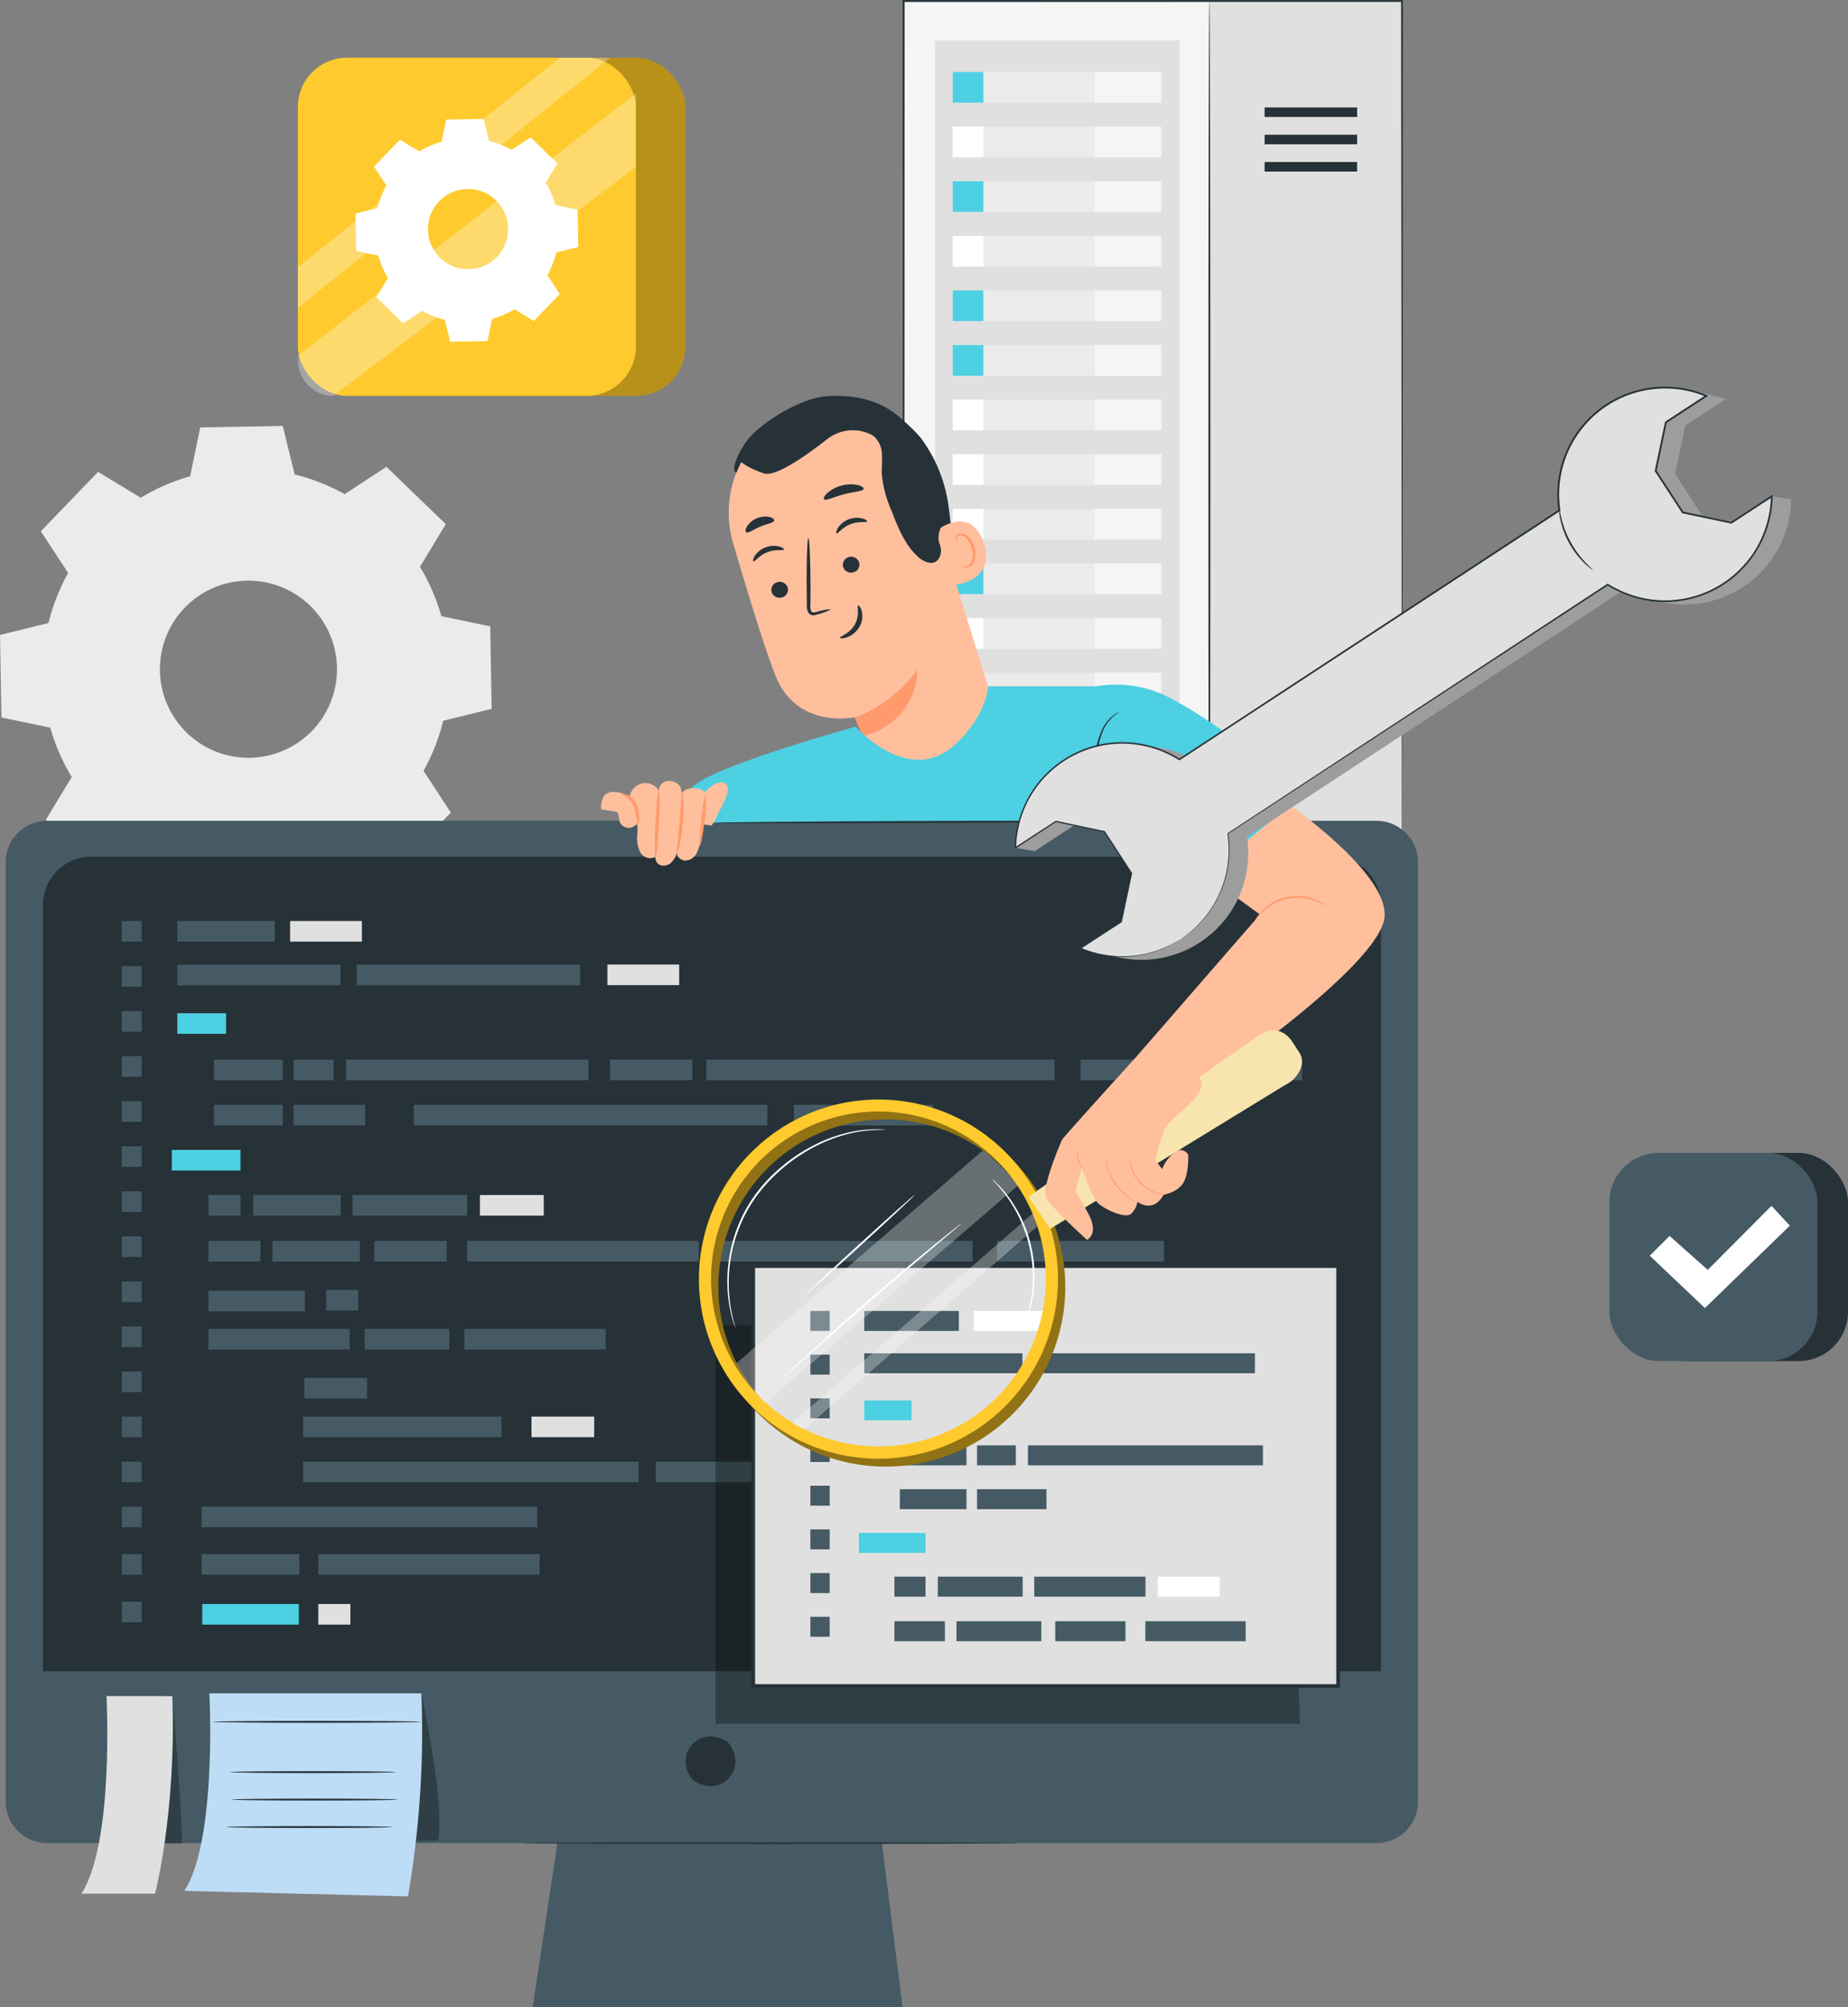 <svg xmlns="http://www.w3.org/2000/svg" width="370.004" height="401.72" viewBox="0 0 370.004 401.72">
  <rect x="0" y="0" width="370.004" height="401.72" fill="#808080" stroke="none"/>
  <g id="Grupo_208091" data-name="Grupo 208091" transform="translate(-1020 -4924.516)">
    <g id="Grupo_207571" data-name="Grupo 207571" transform="translate(1020 5009.772)">
      <g id="Grupo_207570" data-name="Grupo 207570">
        <g id="Grupo_207569" data-name="Grupo 207569">
          <path id="Trazado_220607" data-name="Trazado 220607" d="M277.372,121.928a40.565,40.565,0,0,1,9.878-4.293l2.036-9.777,16.52-.29,2.378,9.7a40.372,40.372,0,0,1,10.024,3.944l8.35-5.474,11.886,11.477-5.175,8.536a40.465,40.465,0,0,1,4.293,9.88l9.777,2.036.29,16.52-9.7,2.378a40.477,40.477,0,0,1-3.944,10.023l5.472,8.35-11.475,11.887-8.536-5.176a40.431,40.431,0,0,1-9.88,4.293l-2.036,9.779-16.52.288-2.378-9.7a40.479,40.479,0,0,1-10.023-3.944l-8.35,5.474L258.373,186.36l5.176-8.536a40.44,40.44,0,0,1-4.295-9.88l-9.777-2.034-.29-16.52,9.7-2.379a40.563,40.563,0,0,1,3.944-10.023l-5.472-8.35,11.475-11.886,8.537,5.175Zm8.808,22.008a17.725,17.725,0,1,0,25.061-.442A17.723,17.723,0,0,0,286.18,143.937Z" transform="translate(-249.188 -107.568)" fill="#ebebeb"/>
        </g>
      </g>
    </g>
    <g id="Grupo_207584" data-name="Grupo 207584" transform="translate(1342.23 5155.252)">
      <g id="Grupo_207575" data-name="Grupo 207575" transform="translate(6.112)">
        <g id="Grupo_207574" data-name="Grupo 207574">
          <rect id="Rectángulo_295162" data-name="Rectángulo 295162" width="41.662" height="41.662" rx="9.87" fill="#263238"/>
        </g>
      </g>
      <g id="Grupo_207577" data-name="Grupo 207577">
        <g id="Grupo_207576" data-name="Grupo 207576">
          <rect id="Rectángulo_295163" data-name="Rectángulo 295163" width="41.662" height="41.662" rx="9.87" fill="#455a64"/>
        </g>
      </g>
      <g id="Grupo_207583" data-name="Grupo 207583" transform="translate(8.086 10.603)">
        <g id="Grupo_207582" data-name="Grupo 207582">
          <g id="Grupo_207581" data-name="Grupo 207581">
            <g id="Grupo_207580" data-name="Grupo 207580">
              <g id="Grupo_207579" data-name="Grupo 207579">
                <g id="Grupo_207578" data-name="Grupo 207578">
                  <path id="Trazado_220609" data-name="Trazado 220609" d="M628.892,261.685l3.963-3.963,7.643,6.794L653.261,251.7l3.68,3.963-17.009,16.492Z" transform="translate(-628.892 -251.704)" fill="#fff"/>
                </g>
              </g>
            </g>
          </g>
        </g>
      </g>
    </g>
    <g id="Grupo_207655" data-name="Grupo 207655" transform="translate(1200.728 4924.516)">
      <g id="Grupo_207585" data-name="Grupo 207585" transform="translate(22.659 0.204)">
        <rect id="Rectángulo_295164" data-name="Rectángulo 295164" width="77.324" height="185.422" fill="#e0e0e0"/>
      </g>
      <g id="Grupo_207586" data-name="Grupo 207586" transform="translate(0.193 0.204)">
        <rect id="Rectángulo_295165" data-name="Rectángulo 295165" width="61.128" height="185.422" fill="#f5f5f5"/>
      </g>
      <g id="Grupo_207588" data-name="Grupo 207588" transform="translate(61.22)">
        <g id="Grupo_207587" data-name="Grupo 207587">
          <path id="Trazado_220610" data-name="Trazado 220610" d="M148.485,403.383c-.107,0-.193-41.527-.193-92.741,0-51.232.087-92.75.193-92.75s.192,41.517.192,92.75C148.677,361.856,148.591,403.383,148.485,403.383Z" transform="translate(-148.292 -217.893)" fill="#263238"/>
        </g>
      </g>
      <g id="Grupo_207589" data-name="Grupo 207589" transform="translate(72.473 21.504)">
        <rect id="Rectángulo_295166" data-name="Rectángulo 295166" width="18.519" height="1.907" transform="translate(0)" fill="#263238"/>
      </g>
      <g id="Grupo_207590" data-name="Grupo 207590" transform="translate(72.473 26.967)">
        <rect id="Rectángulo_295167" data-name="Rectángulo 295167" width="18.519" height="1.907" transform="translate(0)" fill="#263238"/>
      </g>
      <g id="Grupo_207591" data-name="Grupo 207591" transform="translate(72.473 32.429)">
        <rect id="Rectángulo_295168" data-name="Rectángulo 295168" width="18.519" height="1.907" transform="translate(0)" fill="#263238"/>
      </g>
      <g id="Grupo_207592" data-name="Grupo 207592" transform="translate(6.511 8.091)">
        <rect id="Rectángulo_295169" data-name="Rectángulo 295169" width="48.905" height="171.649" fill="#e0e0e0"/>
      </g>
      <g id="Grupo_207596" data-name="Grupo 207596" transform="translate(10.023 14.41)">
        <g id="Grupo_207593" data-name="Grupo 207593">
          <rect id="Rectángulo_295170" data-name="Rectángulo 295170" width="40.514" height="6.136" fill="#ebebeb"/>
        </g>
        <g id="Grupo_207594" data-name="Grupo 207594">
          <rect id="Rectángulo_295171" data-name="Rectángulo 295171" width="6.136" height="6.136" fill="#4dd0e1"/>
        </g>
        <g id="Grupo_207595" data-name="Grupo 207595" transform="translate(28.432)">
          <rect id="Rectángulo_295172" data-name="Rectángulo 295172" width="13.34" height="6.136" fill="#f5f5f5"/>
        </g>
      </g>
      <g id="Grupo_207600" data-name="Grupo 207600" transform="translate(10.023 25.339)">
        <g id="Grupo_207597" data-name="Grupo 207597">
          <rect id="Rectángulo_295173" data-name="Rectángulo 295173" width="40.514" height="6.136" fill="#ebebeb"/>
        </g>
        <g id="Grupo_207598" data-name="Grupo 207598">
          <rect id="Rectángulo_295174" data-name="Rectángulo 295174" width="6.136" height="6.136" fill="#fff"/>
        </g>
        <g id="Grupo_207599" data-name="Grupo 207599" transform="translate(28.432)">
          <rect id="Rectángulo_295175" data-name="Rectángulo 295175" width="13.34" height="6.136" fill="#f5f5f5"/>
        </g>
      </g>
      <g id="Grupo_207604" data-name="Grupo 207604" transform="translate(10.023 36.269)">
        <g id="Grupo_207601" data-name="Grupo 207601">
          <rect id="Rectángulo_295176" data-name="Rectángulo 295176" width="40.514" height="6.136" fill="#ebebeb"/>
        </g>
        <g id="Grupo_207602" data-name="Grupo 207602">
          <rect id="Rectángulo_295177" data-name="Rectángulo 295177" width="6.136" height="6.136" fill="#4dd0e1"/>
        </g>
        <g id="Grupo_207603" data-name="Grupo 207603" transform="translate(28.432)">
          <rect id="Rectángulo_295178" data-name="Rectángulo 295178" width="13.34" height="6.136" fill="#f5f5f5"/>
        </g>
      </g>
      <g id="Grupo_207608" data-name="Grupo 207608" transform="translate(10.023 47.198)">
        <g id="Grupo_207605" data-name="Grupo 207605">
          <rect id="Rectángulo_295179" data-name="Rectángulo 295179" width="40.514" height="6.136" fill="#ebebeb"/>
        </g>
        <g id="Grupo_207606" data-name="Grupo 207606">
          <rect id="Rectángulo_295180" data-name="Rectángulo 295180" width="6.136" height="6.136" fill="#fff"/>
        </g>
        <g id="Grupo_207607" data-name="Grupo 207607" transform="translate(28.432)">
          <rect id="Rectángulo_295181" data-name="Rectángulo 295181" width="13.34" height="6.136" fill="#f5f5f5"/>
        </g>
      </g>
      <g id="Grupo_207612" data-name="Grupo 207612" transform="translate(10.023 58.128)">
        <g id="Grupo_207609" data-name="Grupo 207609">
          <rect id="Rectángulo_295182" data-name="Rectángulo 295182" width="40.514" height="6.136" fill="#ebebeb"/>
        </g>
        <g id="Grupo_207610" data-name="Grupo 207610">
          <rect id="Rectángulo_295183" data-name="Rectángulo 295183" width="6.136" height="6.136" fill="#4dd0e1"/>
        </g>
        <g id="Grupo_207611" data-name="Grupo 207611" transform="translate(28.432)">
          <rect id="Rectángulo_295184" data-name="Rectángulo 295184" width="13.34" height="6.136" fill="#f5f5f5"/>
        </g>
      </g>
      <g id="Grupo_207616" data-name="Grupo 207616" transform="translate(10.023 69.057)">
        <g id="Grupo_207613" data-name="Grupo 207613">
          <rect id="Rectángulo_295185" data-name="Rectángulo 295185" width="40.514" height="6.136" fill="#ebebeb"/>
        </g>
        <g id="Grupo_207614" data-name="Grupo 207614">
          <rect id="Rectángulo_295186" data-name="Rectángulo 295186" width="6.136" height="6.136" fill="#4dd0e1"/>
        </g>
        <g id="Grupo_207615" data-name="Grupo 207615" transform="translate(28.432)">
          <rect id="Rectángulo_295187" data-name="Rectángulo 295187" width="13.34" height="6.136" fill="#f5f5f5"/>
        </g>
      </g>
      <g id="Grupo_207620" data-name="Grupo 207620" transform="translate(10.023 79.986)">
        <g id="Grupo_207617" data-name="Grupo 207617">
          <rect id="Rectángulo_295188" data-name="Rectángulo 295188" width="40.514" height="6.136" fill="#ebebeb"/>
        </g>
        <g id="Grupo_207618" data-name="Grupo 207618">
          <rect id="Rectángulo_295189" data-name="Rectángulo 295189" width="6.136" height="6.136" fill="#fff"/>
        </g>
        <g id="Grupo_207619" data-name="Grupo 207619" transform="translate(28.432)">
          <rect id="Rectángulo_295190" data-name="Rectángulo 295190" width="13.34" height="6.136" fill="#f5f5f5"/>
        </g>
      </g>
      <g id="Grupo_207624" data-name="Grupo 207624" transform="translate(10.023 90.916)">
        <g id="Grupo_207621" data-name="Grupo 207621">
          <rect id="Rectángulo_295191" data-name="Rectángulo 295191" width="40.514" height="6.136" fill="#ebebeb"/>
        </g>
        <g id="Grupo_207622" data-name="Grupo 207622">
          <rect id="Rectángulo_295192" data-name="Rectángulo 295192" width="6.136" height="6.136" fill="#fff"/>
        </g>
        <g id="Grupo_207623" data-name="Grupo 207623" transform="translate(28.432)">
          <rect id="Rectángulo_295193" data-name="Rectángulo 295193" width="13.34" height="6.136" fill="#f5f5f5"/>
        </g>
      </g>
      <g id="Grupo_207628" data-name="Grupo 207628" transform="translate(10.023 101.845)">
        <g id="Grupo_207625" data-name="Grupo 207625">
          <rect id="Rectángulo_295194" data-name="Rectángulo 295194" width="40.514" height="6.136" fill="#ebebeb"/>
        </g>
        <g id="Grupo_207626" data-name="Grupo 207626">
          <rect id="Rectángulo_295195" data-name="Rectángulo 295195" width="6.136" height="6.136" fill="#fff"/>
        </g>
        <g id="Grupo_207627" data-name="Grupo 207627" transform="translate(28.432)">
          <rect id="Rectángulo_295196" data-name="Rectángulo 295196" width="13.34" height="6.136" fill="#f5f5f5"/>
        </g>
      </g>
      <g id="Grupo_207632" data-name="Grupo 207632" transform="translate(10.023 112.774)">
        <g id="Grupo_207629" data-name="Grupo 207629">
          <rect id="Rectángulo_295197" data-name="Rectángulo 295197" width="40.514" height="6.136" fill="#ebebeb"/>
        </g>
        <g id="Grupo_207630" data-name="Grupo 207630">
          <rect id="Rectángulo_295198" data-name="Rectángulo 295198" width="6.136" height="6.136" fill="#4dd0e1"/>
        </g>
        <g id="Grupo_207631" data-name="Grupo 207631" transform="translate(28.432)">
          <rect id="Rectángulo_295199" data-name="Rectángulo 295199" width="13.34" height="6.136" fill="#f5f5f5"/>
        </g>
      </g>
      <g id="Grupo_207636" data-name="Grupo 207636" transform="translate(10.023 123.704)">
        <g id="Grupo_207633" data-name="Grupo 207633">
          <rect id="Rectángulo_295200" data-name="Rectángulo 295200" width="40.514" height="6.136" fill="#ebebeb"/>
        </g>
        <g id="Grupo_207634" data-name="Grupo 207634">
          <rect id="Rectángulo_295201" data-name="Rectángulo 295201" width="6.136" height="6.136" fill="#fff"/>
        </g>
        <g id="Grupo_207635" data-name="Grupo 207635" transform="translate(28.432)">
          <rect id="Rectángulo_295202" data-name="Rectángulo 295202" width="13.34" height="6.136" fill="#f5f5f5"/>
        </g>
      </g>
      <g id="Grupo_207640" data-name="Grupo 207640" transform="translate(10.023 134.633)">
        <g id="Grupo_207637" data-name="Grupo 207637">
          <rect id="Rectángulo_295203" data-name="Rectángulo 295203" width="40.514" height="6.136" fill="#ebebeb"/>
        </g>
        <g id="Grupo_207638" data-name="Grupo 207638">
          <rect id="Rectángulo_295204" data-name="Rectángulo 295204" width="6.136" height="6.136" fill="#ff725e"/>
        </g>
        <g id="Grupo_207639" data-name="Grupo 207639" transform="translate(28.432)">
          <rect id="Rectángulo_295205" data-name="Rectángulo 295205" width="13.34" height="6.136" fill="#f5f5f5"/>
        </g>
      </g>
      <g id="Grupo_207644" data-name="Grupo 207644" transform="translate(10.023 145.562)">
        <g id="Grupo_207641" data-name="Grupo 207641">
          <rect id="Rectángulo_295206" data-name="Rectángulo 295206" width="40.514" height="6.136" fill="#ebebeb"/>
        </g>
        <g id="Grupo_207642" data-name="Grupo 207642">
          <rect id="Rectángulo_295207" data-name="Rectángulo 295207" width="6.136" height="6.136" fill="#fff"/>
        </g>
        <g id="Grupo_207643" data-name="Grupo 207643" transform="translate(28.432)">
          <rect id="Rectángulo_295208" data-name="Rectángulo 295208" width="13.34" height="6.136" fill="#f5f5f5"/>
        </g>
      </g>
      <g id="Grupo_207648" data-name="Grupo 207648" transform="translate(10.023 156.492)">
        <g id="Grupo_207645" data-name="Grupo 207645">
          <rect id="Rectángulo_295209" data-name="Rectángulo 295209" width="40.514" height="6.136" fill="#ebebeb"/>
        </g>
        <g id="Grupo_207646" data-name="Grupo 207646">
          <rect id="Rectángulo_295210" data-name="Rectángulo 295210" width="6.136" height="6.136" fill="#ff725e"/>
        </g>
        <g id="Grupo_207647" data-name="Grupo 207647" transform="translate(28.432)">
          <rect id="Rectángulo_295211" data-name="Rectángulo 295211" width="13.34" height="6.136" fill="#f5f5f5"/>
        </g>
      </g>
      <g id="Grupo_207652" data-name="Grupo 207652" transform="translate(10.023 167.421)">
        <g id="Grupo_207649" data-name="Grupo 207649">
          <rect id="Rectángulo_295212" data-name="Rectángulo 295212" width="40.514" height="6.136" fill="#ebebeb"/>
        </g>
        <g id="Grupo_207650" data-name="Grupo 207650">
          <rect id="Rectángulo_295213" data-name="Rectángulo 295213" width="6.136" height="6.136" fill="#fff"/>
        </g>
        <g id="Grupo_207651" data-name="Grupo 207651" transform="translate(28.432)">
          <rect id="Rectángulo_295214" data-name="Rectángulo 295214" width="13.34" height="6.136" fill="#f5f5f5"/>
        </g>
      </g>
      <g id="Grupo_207654" data-name="Grupo 207654" transform="translate(0 0.012)">
        <g id="Grupo_207653" data-name="Grupo 207653">
          <path id="Trazado_220611" data-name="Trazado 220611" d="M165.5,403.524c0-1.652-.075-77-.18-185.423l.18.18-99.776.013h-.013l.192-.193c-.018,71.184-.034,136.267-.047,185.422l-.146-.146,99.789.146-99.789.146h-.146v-.146c-.013-49.155-.029-114.239-.047-185.422v-.192h.206l99.776.012h.18v.18c-.036,54.262-.066,100.636-.087,133.451C165.537,384.253,165.5,402.7,165.5,403.524Z" transform="translate(-65.52 -217.909)" fill="#263238"/>
        </g>
      </g>
    </g>
    <g id="Grupo_208056" data-name="Grupo 208056" transform="translate(1021.149 5003.747)">
      <g id="Grupo_207656" data-name="Grupo 207656" transform="translate(0 85.044)">
        <path id="Trazado_220612" data-name="Trazado 220612" d="M458.3,147.509H192.152a8.308,8.308,0,0,0-8.307,8.307V343.8a8.308,8.308,0,0,0,8.307,8.308H294.3l-4.953,32.842h74.061l-4.135-32.842H458.3a8.308,8.308,0,0,0,8.308-8.307V155.817A8.308,8.308,0,0,0,458.3,147.509Z" transform="translate(-183.845 -147.509)" fill="#455a64"/>
      </g>
      <g id="Grupo_207660" data-name="Grupo 207660" transform="translate(136.129 268.289)">
        <g id="Grupo_207659" data-name="Grupo 207659">
          <g id="Grupo_207658" data-name="Grupo 207658">
            <g id="Grupo_207657" data-name="Grupo 207657">
              <path id="Trazado_220613" data-name="Trazado 220613" d="M376.7,396.851c3.62,5.174-2.046,10.841-7.221,7.221a1.834,1.834,0,0,1-.445-.446c-3.61-5.173,2.049-10.832,7.221-7.22A1.818,1.818,0,0,1,376.7,396.851Z" transform="translate(-367.897 -395.264)" fill="#263238"/>
            </g>
          </g>
        </g>
      </g>
      <g id="Grupo_207661" data-name="Grupo 207661" transform="translate(7.443 92.221)">
        <path id="Rectángulo_295215" data-name="Rectángulo 295215" d="M9.7,0H258.214a9.7,9.7,0,0,1,9.7,9.7V163.035a0,0,0,0,1,0,0H0a0,0,0,0,1,0,0V9.7A9.7,9.7,0,0,1,9.7,0Z" fill="#263238"/>
      </g>
      <g id="Grupo_207662" data-name="Grupo 207662" transform="translate(103.231 289.485)">
        <path id="Trazado_220614" data-name="Trazado 220614" d="M423.076,424.086c0,.091-22.311.165-49.827.165s-49.832-.074-49.832-.165,22.307-.164,49.832-.164S423.076,424,423.076,424.086Z" transform="translate(-323.417 -423.922)" fill="#263238"/>
      </g>
      <g id="Grupo_207725" data-name="Grupo 207725" transform="translate(23.228 105.099)">
        <g id="Grupo_207663" data-name="Grupo 207663" transform="translate(11.125)">
          <rect id="Rectángulo_295216" data-name="Rectángulo 295216" width="19.528" height="4.121" fill="#455a64"/>
        </g>
        <g id="Grupo_207664" data-name="Grupo 207664" transform="translate(11.125 18.456)">
          <rect id="Rectángulo_295217" data-name="Rectángulo 295217" width="9.764" height="4.121" fill="#4dd0e1"/>
        </g>
        <g id="Grupo_207665" data-name="Grupo 207665" transform="translate(18.473 27.738)">
          <rect id="Rectángulo_295218" data-name="Rectángulo 295218" width="13.749" height="4.121" fill="#455a64"/>
        </g>
        <g id="Grupo_207666" data-name="Grupo 207666" transform="translate(34.409 27.738)">
          <rect id="Rectángulo_295219" data-name="Rectángulo 295219" width="8.01" height="4.121" fill="#455a64"/>
        </g>
        <g id="Grupo_207667" data-name="Grupo 207667" transform="translate(97.771 27.738)">
          <rect id="Rectángulo_295220" data-name="Rectángulo 295220" width="16.475" height="4.121" fill="#455a64"/>
        </g>
        <g id="Grupo_207668" data-name="Grupo 207668" transform="translate(134.563 36.787)">
          <rect id="Rectángulo_295221" data-name="Rectángulo 295221" width="27.834" height="4.121" fill="#455a64"/>
        </g>
        <g id="Grupo_207669" data-name="Grupo 207669" transform="translate(191.968 27.738)">
          <rect id="Rectángulo_295222" data-name="Rectángulo 295222" width="13.366" height="4.121" fill="#455a64"/>
        </g>
        <g id="Grupo_207670" data-name="Grupo 207670" transform="translate(209.434 27.738)">
          <rect id="Rectángulo_295223" data-name="Rectángulo 295223" width="26.875" height="4.121" fill="#455a64"/>
        </g>
        <g id="Grupo_207671" data-name="Grupo 207671" transform="translate(18.473 36.787)">
          <rect id="Rectángulo_295224" data-name="Rectángulo 295224" width="13.749" height="4.121" fill="#455a64"/>
        </g>
        <g id="Grupo_207672" data-name="Grupo 207672" transform="translate(10.025 45.811)">
          <rect id="Rectángulo_295225" data-name="Rectángulo 295225" width="13.749" height="4.121" fill="#4dd0e1"/>
        </g>
        <g id="Grupo_207673" data-name="Grupo 207673" transform="translate(17.35 54.836)">
          <rect id="Rectángulo_295226" data-name="Rectángulo 295226" width="6.424" height="4.121" fill="#455a64"/>
        </g>
        <g id="Grupo_207674" data-name="Grupo 207674" transform="translate(40.931 73.849)">
          <rect id="Rectángulo_295227" data-name="Rectángulo 295227" width="6.424" height="4.121" fill="#455a64"/>
        </g>
        <g id="Grupo_207675" data-name="Grupo 207675" transform="translate(129.294 108.2)">
          <rect id="Rectángulo_295228" data-name="Rectángulo 295228" width="12.55" height="4.121" fill="#455a64"/>
        </g>
        <g id="Grupo_207676" data-name="Grupo 207676" transform="translate(181.215 108.2)">
          <rect id="Rectángulo_295229" data-name="Rectángulo 295229" width="30.747" height="4.121" fill="#455a64"/>
        </g>
        <g id="Grupo_207677" data-name="Grupo 207677" transform="translate(82.041 99.183)">
          <rect id="Rectángulo_295230" data-name="Rectángulo 295230" width="12.55" height="4.121" fill="#e0e0e0"/>
        </g>
        <g id="Grupo_207678" data-name="Grupo 207678" transform="translate(36.564 91.444)">
          <rect id="Rectángulo_295231" data-name="Rectángulo 295231" width="12.55" height="4.121" fill="#455a64"/>
        </g>
        <g id="Grupo_207679" data-name="Grupo 207679" transform="translate(106.901 108.2)">
          <rect id="Rectángulo_295232" data-name="Rectángulo 295232" width="19.789" height="4.121" fill="#455a64"/>
        </g>
        <g id="Grupo_207680" data-name="Grupo 207680" transform="translate(17.35 64.029)">
          <rect id="Rectángulo_295233" data-name="Rectángulo 295233" width="10.424" height="4.121" fill="#455a64"/>
        </g>
        <g id="Grupo_207681" data-name="Grupo 207681" transform="translate(17.35 74.003)">
          <rect id="Rectángulo_295234" data-name="Rectángulo 295234" width="19.337" height="4.121" fill="#455a64"/>
        </g>
        <g id="Grupo_207682" data-name="Grupo 207682" transform="translate(17.35 81.639)">
          <rect id="Rectángulo_295235" data-name="Rectángulo 295235" width="28.291" height="4.121" fill="#455a64"/>
        </g>
        <g id="Grupo_207683" data-name="Grupo 207683" transform="translate(68.607 81.639)">
          <rect id="Rectángulo_295236" data-name="Rectángulo 295236" width="28.291" height="4.121" fill="#455a64"/>
        </g>
        <g id="Grupo_207684" data-name="Grupo 207684" transform="translate(36.315 99.183)">
          <rect id="Rectángulo_295237" data-name="Rectángulo 295237" width="39.723" height="4.121" fill="#455a64"/>
        </g>
        <g id="Grupo_207685" data-name="Grupo 207685" transform="translate(36.315 108.2)">
          <rect id="Rectángulo_295238" data-name="Rectángulo 295238" width="67.188" height="4.121" fill="#455a64"/>
        </g>
        <g id="Grupo_207686" data-name="Grupo 207686" transform="translate(15.988 117.216)">
          <rect id="Rectángulo_295239" data-name="Rectángulo 295239" width="67.188" height="4.121" fill="#455a64"/>
        </g>
        <g id="Grupo_207687" data-name="Grupo 207687" transform="translate(48.628 81.639)">
          <rect id="Rectángulo_295240" data-name="Rectángulo 295240" width="16.973" height="4.121" fill="#455a64"/>
        </g>
        <g id="Grupo_207688" data-name="Grupo 207688" transform="translate(26.31 54.836)">
          <rect id="Rectángulo_295241" data-name="Rectángulo 295241" width="17.513" height="4.121" fill="#455a64"/>
        </g>
        <g id="Grupo_207689" data-name="Grupo 207689" transform="translate(30.168 64.031)">
          <rect id="Rectángulo_295242" data-name="Rectángulo 295242" width="17.513" height="4.121" fill="#455a64"/>
        </g>
        <g id="Grupo_207690" data-name="Grupo 207690" transform="translate(69.161 64.031)">
          <rect id="Rectángulo_295243" data-name="Rectángulo 295243" width="46.371" height="4.121" fill="#455a64"/>
        </g>
        <g id="Grupo_207691" data-name="Grupo 207691" transform="translate(116.795 64.031)">
          <rect id="Rectángulo_295244" data-name="Rectángulo 295244" width="53.558" height="4.121" fill="#455a64"/>
        </g>
        <g id="Grupo_207692" data-name="Grupo 207692" transform="translate(50.56 64.031)">
          <rect id="Rectángulo_295245" data-name="Rectángulo 295245" width="14.495" height="4.121" fill="#455a64"/>
        </g>
        <g id="Grupo_207693" data-name="Grupo 207693" transform="translate(46.222 54.836)">
          <rect id="Rectángulo_295246" data-name="Rectángulo 295246" width="22.958" height="4.121" fill="#455a64"/>
        </g>
        <g id="Grupo_207694" data-name="Grupo 207694" transform="translate(71.713 54.836)">
          <rect id="Rectángulo_295247" data-name="Rectángulo 295247" width="12.779" height="4.121" fill="#e0e0e0"/>
        </g>
        <g id="Grupo_207695" data-name="Grupo 207695" transform="translate(34.409 36.787)">
          <rect id="Rectángulo_295248" data-name="Rectángulo 295248" width="14.333" height="4.121" fill="#455a64"/>
        </g>
        <g id="Grupo_207696" data-name="Grupo 207696" transform="translate(58.479 36.787)">
          <rect id="Rectángulo_295249" data-name="Rectángulo 295249" width="70.773" height="4.121" fill="#455a64"/>
        </g>
        <g id="Grupo_207697" data-name="Grupo 207697" transform="translate(175.236 64.031)">
          <rect id="Rectángulo_295250" data-name="Rectángulo 295250" width="33.464" height="4.121" fill="#455a64"/>
        </g>
        <g id="Grupo_207698" data-name="Grupo 207698" transform="translate(145.103 108.2)">
          <rect id="Rectángulo_295251" data-name="Rectángulo 295251" width="33.464" height="4.121" fill="#455a64"/>
        </g>
        <g id="Grupo_207699" data-name="Grupo 207699" transform="translate(117.047 27.738)">
          <rect id="Rectángulo_295252" data-name="Rectángulo 295252" width="69.717" height="4.121" fill="#455a64"/>
        </g>
        <g id="Grupo_207700" data-name="Grupo 207700" transform="translate(44.923 27.738)">
          <rect id="Rectángulo_295253" data-name="Rectángulo 295253" width="48.515" height="4.121" fill="#455a64"/>
        </g>
        <g id="Grupo_207701" data-name="Grupo 207701" transform="translate(11.125 8.736)">
          <rect id="Rectángulo_295254" data-name="Rectángulo 295254" width="32.664" height="4.121" fill="#455a64"/>
        </g>
        <g id="Grupo_207702" data-name="Grupo 207702" transform="translate(47.049 8.736)">
          <rect id="Rectángulo_295255" data-name="Rectángulo 295255" width="44.727" height="4.121" fill="#455a64"/>
        </g>
        <g id="Grupo_207703" data-name="Grupo 207703" transform="translate(33.704)">
          <rect id="Rectángulo_295256" data-name="Rectángulo 295256" width="14.379" height="4.121" fill="#e0e0e0"/>
        </g>
        <g id="Grupo_207704" data-name="Grupo 207704">
          <rect id="Rectángulo_295257" data-name="Rectángulo 295257" width="3.99" height="4.121" fill="#455a64"/>
        </g>
        <g id="Grupo_207705" data-name="Grupo 207705" transform="translate(0 9.017)">
          <rect id="Rectángulo_295258" data-name="Rectángulo 295258" width="3.99" height="4.121" fill="#455a64"/>
        </g>
        <g id="Grupo_207706" data-name="Grupo 207706" transform="translate(0 18.033)">
          <rect id="Rectángulo_295259" data-name="Rectángulo 295259" width="3.99" height="4.121" fill="#455a64"/>
        </g>
        <g id="Grupo_207707" data-name="Grupo 207707" transform="translate(0 27.05)">
          <rect id="Rectángulo_295260" data-name="Rectángulo 295260" width="3.99" height="4.121" fill="#455a64"/>
        </g>
        <g id="Grupo_207708" data-name="Grupo 207708" transform="translate(0 36.066)">
          <rect id="Rectángulo_295261" data-name="Rectángulo 295261" width="3.99" height="4.121" fill="#455a64"/>
        </g>
        <g id="Grupo_207709" data-name="Grupo 207709" transform="translate(0 45.083)">
          <rect id="Rectángulo_295262" data-name="Rectángulo 295262" width="3.99" height="4.121" fill="#455a64"/>
        </g>
        <g id="Grupo_207710" data-name="Grupo 207710" transform="translate(0 54.1)">
          <rect id="Rectángulo_295263" data-name="Rectángulo 295263" width="3.99" height="4.121" fill="#455a64"/>
        </g>
        <g id="Grupo_207711" data-name="Grupo 207711" transform="translate(0 63.116)">
          <rect id="Rectángulo_295264" data-name="Rectángulo 295264" width="3.99" height="4.121" fill="#455a64"/>
        </g>
        <g id="Grupo_207712" data-name="Grupo 207712" transform="translate(0 72.133)">
          <rect id="Rectángulo_295265" data-name="Rectángulo 295265" width="3.99" height="4.121" fill="#455a64"/>
        </g>
        <g id="Grupo_207713" data-name="Grupo 207713" transform="translate(39.355 136.694)">
          <rect id="Rectángulo_295266" data-name="Rectángulo 295266" width="6.424" height="4.121" fill="#e0e0e0"/>
        </g>
        <g id="Grupo_207714" data-name="Grupo 207714" transform="translate(16.114 136.694)">
          <rect id="Rectángulo_295267" data-name="Rectángulo 295267" width="19.337" height="4.121" fill="#4dd0e1"/>
        </g>
        <g id="Grupo_207715" data-name="Grupo 207715" transform="translate(0 136.237)">
          <rect id="Rectángulo_295268" data-name="Rectángulo 295268" width="3.99" height="4.121" fill="#455a64"/>
        </g>
        <g id="Grupo_207716" data-name="Grupo 207716" transform="translate(0 81.15)">
          <rect id="Rectángulo_295269" data-name="Rectángulo 295269" width="3.99" height="4.121" fill="#455a64"/>
        </g>
        <g id="Grupo_207717" data-name="Grupo 207717" transform="translate(0 90.166)">
          <rect id="Rectángulo_295270" data-name="Rectángulo 295270" width="3.99" height="4.121" fill="#455a64"/>
        </g>
        <g id="Grupo_207718" data-name="Grupo 207718" transform="translate(0 99.183)">
          <rect id="Rectángulo_295271" data-name="Rectángulo 295271" width="3.99" height="4.121" fill="#455a64"/>
        </g>
        <g id="Grupo_207719" data-name="Grupo 207719" transform="translate(0 108.2)">
          <rect id="Rectángulo_295272" data-name="Rectángulo 295272" width="3.99" height="4.121" fill="#455a64"/>
        </g>
        <g id="Grupo_207720" data-name="Grupo 207720" transform="translate(0 117.216)">
          <rect id="Rectángulo_295273" data-name="Rectángulo 295273" width="3.99" height="4.121" fill="#455a64"/>
        </g>
        <g id="Grupo_207721" data-name="Grupo 207721" transform="translate(15.988 126.705)">
          <rect id="Rectángulo_295274" data-name="Rectángulo 295274" width="19.587" height="4.121" fill="#455a64"/>
        </g>
        <g id="Grupo_207722" data-name="Grupo 207722" transform="translate(39.355 126.705)">
          <rect id="Rectángulo_295275" data-name="Rectángulo 295275" width="44.308" height="4.121" fill="#455a64"/>
        </g>
        <g id="Grupo_207723" data-name="Grupo 207723" transform="translate(0 126.705)">
          <rect id="Rectángulo_295276" data-name="Rectángulo 295276" width="3.99" height="4.121" fill="#455a64"/>
        </g>
        <g id="Grupo_207724" data-name="Grupo 207724" transform="translate(97.232 8.709)">
          <rect id="Rectángulo_295277" data-name="Rectángulo 295277" width="14.379" height="4.121" fill="#e0e0e0"/>
        </g>
      </g>
      <g id="Grupo_207726" data-name="Grupo 207726" transform="translate(142.122 185.956)" opacity="0.3">
        <path id="Trazado_220615" data-name="Trazado 220615" d="M385.825,283.946H376v79.8H493.03l-3.049-77.857Z" transform="translate(-376 -283.946)"/>
      </g>
      <g id="Grupo_207756" data-name="Grupo 207756" transform="translate(149.292 173.793)">
        <g id="Grupo_207727" data-name="Grupo 207727" transform="translate(0 0)">
          <rect id="Rectángulo_295278" data-name="Rectángulo 295278" width="117.102" height="84.049" transform="translate(0.37 0.37)" fill="#e0e0e0"/>
          <path id="Trazado_220616" data-name="Trazado 220616" d="M503.536,352.29H385.694V267.5H503.536Zm-117.1-.74H502.8V268.242H386.434Z" transform="translate(-385.694 -267.502)" fill="#263238"/>
        </g>
        <g id="Grupo_207755" data-name="Grupo 207755" transform="translate(11.811 9.349)">
          <g id="Grupo_207728" data-name="Grupo 207728" transform="translate(10.788)">
            <rect id="Rectángulo_295279" data-name="Rectángulo 295279" width="18.938" height="3.996" fill="#455a64"/>
          </g>
          <g id="Grupo_207729" data-name="Grupo 207729" transform="translate(10.788 17.898)">
            <rect id="Rectángulo_295280" data-name="Rectángulo 295280" width="9.469" height="3.996" fill="#4dd0e1"/>
          </g>
          <g id="Grupo_207730" data-name="Grupo 207730" transform="translate(17.914 26.899)">
            <rect id="Rectángulo_295281" data-name="Rectángulo 295281" width="13.333" height="3.996" fill="#455a64"/>
          </g>
          <g id="Grupo_207731" data-name="Grupo 207731" transform="translate(33.368 26.899)">
            <rect id="Rectángulo_295282" data-name="Rectángulo 295282" width="7.768" height="3.996" fill="#455a64"/>
          </g>
          <g id="Grupo_207732" data-name="Grupo 207732" transform="translate(17.914 35.674)">
            <rect id="Rectángulo_295283" data-name="Rectángulo 295283" width="13.333" height="3.996" fill="#455a64"/>
          </g>
          <g id="Grupo_207733" data-name="Grupo 207733" transform="translate(9.722 44.426)">
            <rect id="Rectángulo_295284" data-name="Rectángulo 295284" width="13.333" height="3.996" fill="#4dd0e1"/>
          </g>
          <g id="Grupo_207734" data-name="Grupo 207734" transform="translate(16.826 53.178)">
            <rect id="Rectángulo_295285" data-name="Rectángulo 295285" width="6.229" height="3.996" fill="#455a64"/>
          </g>
          <g id="Grupo_207735" data-name="Grupo 207735" transform="translate(16.826 62.094)">
            <rect id="Rectángulo_295286" data-name="Rectángulo 295286" width="10.109" height="3.996" fill="#455a64"/>
          </g>
          <g id="Grupo_207736" data-name="Grupo 207736" transform="translate(25.514 53.178)">
            <rect id="Rectángulo_295287" data-name="Rectángulo 295287" width="16.983" height="3.996" fill="#455a64"/>
          </g>
          <g id="Grupo_207737" data-name="Grupo 207737" transform="translate(29.256 62.095)">
            <rect id="Rectángulo_295288" data-name="Rectángulo 295288" width="16.983" height="3.996" fill="#455a64"/>
          </g>
          <g id="Grupo_207738" data-name="Grupo 207738" transform="translate(67.071 62.095)">
            <rect id="Rectángulo_295289" data-name="Rectángulo 295289" width="20.09" height="3.996" fill="#455a64"/>
          </g>
          <g id="Grupo_207739" data-name="Grupo 207739" transform="translate(49.032 62.095)">
            <rect id="Rectángulo_295290" data-name="Rectángulo 295290" width="14.056" height="3.996" fill="#455a64"/>
          </g>
          <g id="Grupo_207740" data-name="Grupo 207740" transform="translate(44.825 53.178)">
            <rect id="Rectángulo_295291" data-name="Rectángulo 295291" width="22.264" height="3.996" fill="#455a64"/>
          </g>
          <g id="Grupo_207741" data-name="Grupo 207741" transform="translate(69.545 53.178)">
            <rect id="Rectángulo_295292" data-name="Rectángulo 295292" width="12.393" height="3.996" fill="#fff"/>
          </g>
          <g id="Grupo_207742" data-name="Grupo 207742" transform="translate(33.368 35.674)">
            <rect id="Rectángulo_295293" data-name="Rectángulo 295293" width="13.9" height="3.996" fill="#455a64"/>
          </g>
          <g id="Grupo_207743" data-name="Grupo 207743" transform="translate(43.564 26.899)">
            <rect id="Rectángulo_295294" data-name="Rectángulo 295294" width="47.048" height="3.996" fill="#455a64"/>
          </g>
          <g id="Grupo_207744" data-name="Grupo 207744" transform="translate(10.788 8.472)">
            <rect id="Rectángulo_295295" data-name="Rectángulo 295295" width="31.677" height="3.996" fill="#455a64"/>
          </g>
          <g id="Grupo_207745" data-name="Grupo 207745" transform="translate(45.626 8.472)">
            <rect id="Rectángulo_295296" data-name="Rectángulo 295296" width="43.375" height="3.996" fill="#455a64"/>
          </g>
          <g id="Grupo_207746" data-name="Grupo 207746" transform="translate(32.685)">
            <rect id="Rectángulo_295297" data-name="Rectángulo 295297" width="13.944" height="3.996" fill="#fff"/>
          </g>
          <g id="Grupo_207747" data-name="Grupo 207747">
            <rect id="Rectángulo_295298" data-name="Rectángulo 295298" width="3.87" height="3.996" fill="#455a64"/>
          </g>
          <g id="Grupo_207748" data-name="Grupo 207748" transform="translate(0 8.744)">
            <rect id="Rectángulo_295299" data-name="Rectángulo 295299" width="3.87" height="3.996" fill="#455a64"/>
          </g>
          <g id="Grupo_207749" data-name="Grupo 207749" transform="translate(0 17.488)">
            <rect id="Rectángulo_295300" data-name="Rectángulo 295300" width="3.87" height="3.996" fill="#455a64"/>
          </g>
          <g id="Grupo_207750" data-name="Grupo 207750" transform="translate(0 26.232)">
            <rect id="Rectángulo_295301" data-name="Rectángulo 295301" width="3.87" height="3.996" fill="#455a64"/>
          </g>
          <g id="Grupo_207751" data-name="Grupo 207751" transform="translate(0 34.976)">
            <rect id="Rectángulo_295302" data-name="Rectángulo 295302" width="3.87" height="3.996" fill="#455a64"/>
          </g>
          <g id="Grupo_207752" data-name="Grupo 207752" transform="translate(0 43.72)">
            <rect id="Rectángulo_295303" data-name="Rectángulo 295303" width="3.87" height="3.996" fill="#455a64"/>
          </g>
          <g id="Grupo_207753" data-name="Grupo 207753" transform="translate(0 52.464)">
            <rect id="Rectángulo_295304" data-name="Rectángulo 295304" width="3.87" height="3.996" fill="#455a64"/>
          </g>
          <g id="Grupo_207754" data-name="Grupo 207754" transform="translate(0 61.208)">
            <rect id="Rectángulo_295305" data-name="Rectángulo 295305" width="3.87" height="3.996" fill="#455a64"/>
          </g>
        </g>
      </g>
      <g id="Grupo_207757" data-name="Grupo 207757" transform="translate(45.776 259.676)" opacity="0.3">
        <path id="Trazado_220617" data-name="Trazado 220617" d="M286.507,413.137c1.484-7.393-3.33-29.518-3.33-29.518l-35.958,4.569-1.484,24.786Z" transform="translate(-245.736 -383.619)"/>
      </g>
      <g id="Grupo_207767" data-name="Grupo 207767" transform="translate(35.752 259.676)">
        <g id="Grupo_207758" data-name="Grupo 207758">
          <path id="Trazado_220618" data-name="Trazado 220618" d="M237.2,383.619s1.578,29.417-5.015,39.531l44.779,1.1a193.435,193.435,0,0,0,2.686-40.633Z" transform="translate(-232.183 -383.619)" fill="#bddcf6"/>
        </g>
        <g id="Grupo_207760" data-name="Grupo 207760" transform="translate(5.709 5.504)">
          <g id="Grupo_207759" data-name="Grupo 207759">
            <path id="Trazado_220619" data-name="Trazado 220619" d="M281.538,391.252c0,.106-9.322.192-20.817.192s-20.819-.086-20.819-.192,9.319-.192,20.819-.192S281.538,391.146,281.538,391.252Z" transform="translate(-239.902 -391.06)" fill="#263238"/>
          </g>
        </g>
        <g id="Grupo_207762" data-name="Grupo 207762" transform="translate(9.088 15.569)">
          <g id="Grupo_207761" data-name="Grupo 207761">
            <path id="Trazado_220620" data-name="Trazado 220620" d="M277.75,404.861c0,.107-7.45.193-16.639.193s-16.64-.087-16.64-.193,7.449-.192,16.64-.192S277.75,404.755,277.75,404.861Z" transform="translate(-244.471 -404.669)" fill="#263238"/>
          </g>
        </g>
        <g id="Grupo_207764" data-name="Grupo 207764" transform="translate(9.455 21.064)">
          <g id="Grupo_207763" data-name="Grupo 207763">
            <path id="Trazado_220621" data-name="Trazado 220621" d="M278.245,412.292c0,.107-7.45.192-16.639.192s-16.64-.086-16.64-.192,7.448-.193,16.64-.193S278.245,412.186,278.245,412.292Z" transform="translate(-244.966 -412.099)" fill="#263238"/>
          </g>
        </g>
        <g id="Grupo_207766" data-name="Grupo 207766" transform="translate(8.409 26.561)">
          <g id="Grupo_207765" data-name="Grupo 207765">
            <path id="Trazado_220622" data-name="Trazado 220622" d="M276.831,419.722c0,.107-7.451.193-16.639.193s-16.641-.087-16.641-.193,7.449-.192,16.641-.192S276.831,419.616,276.831,419.722Z" transform="translate(-243.552 -419.53)" fill="#263238"/>
          </g>
        </g>
      </g>
      <g id="Grupo_207768" data-name="Grupo 207768" transform="translate(29.768 260.227)" opacity="0.3">
        <path id="Trazado_220623" data-name="Trazado 220623" d="M227.69,384.364s1.916,21.769,1.916,29.518h-5.512Z" transform="translate(-224.093 -384.364)"/>
      </g>
      <g id="Grupo_207770" data-name="Grupo 207770" transform="translate(15.153 260.227)">
        <g id="Grupo_207769" data-name="Grupo 207769">
          <path id="Trazado_220624" data-name="Trazado 220624" d="M209.348,384.364s1.577,29.417-5.015,39.531l14.742,0s4.261-16.075,3.47-39.527Z" transform="translate(-204.333 -384.364)" fill="#e0e0e0"/>
        </g>
      </g>
      <g id="Grupo_208055" data-name="Grupo 208055" transform="translate(119.211)">
        <g id="Grupo_207838" data-name="Grupo 207838" transform="translate(19.579 74.128)">
          <g id="Grupo_207772" data-name="Grupo 207772" transform="translate(87.367)">
            <g id="Grupo_207771" data-name="Grupo 207771">
              <path id="Trazado_220625" data-name="Trazado 220625" d="M489.793,190.925l24.794-28.505-24.967-18.138,19.594-11.531s30.731,18.678,30.336,29.885c-.36,10.208-39.1,36.029-39.1,36.029Z" transform="translate(-489.619 -132.751)" fill="#ffbf9d"/>
            </g>
          </g>
          <g id="Grupo_207820" data-name="Grupo 207820" transform="translate(0 52.853)">
            <g id="Grupo_207809" data-name="Grupo 207809">
              <g id="Grupo_207797" data-name="Grupo 207797" transform="translate(0 13.826)">
                <g id="Grupo_207780" data-name="Grupo 207780" transform="translate(1.458 1.578)">
                  <g id="Grupo_207779" data-name="Grupo 207779">
                    <g id="Grupo_207778" data-name="Grupo 207778">
                      <g id="Grupo_207777" data-name="Grupo 207777">
                        <g id="Grupo_207776" data-name="Grupo 207776">
                          <g id="Grupo_207775" data-name="Grupo 207775">
                            <g id="Grupo_207774" data-name="Grupo 207774">
                              <g id="Grupo_207773" data-name="Grupo 207773">
                                <path id="Trazado_220626" data-name="Trazado 220626" d="M440.1,279.706a35.942,35.942,0,1,1-44.755-51.78h0a35.937,35.937,0,0,1,44.755,51.78Zm-59.313-36.151a33.513,33.513,0,1,0,15.5-13.413A33.523,33.523,0,0,0,380.784,243.554Z" transform="translate(-373.466 -225.038)" fill="#917214"/>
                              </g>
                            </g>
                          </g>
                        </g>
                      </g>
                    </g>
                  </g>
                </g>
                <g id="Grupo_207796" data-name="Grupo 207796">
                  <g id="Grupo_207795" data-name="Grupo 207795">
                    <g id="Grupo_207794" data-name="Grupo 207794">
                      <g id="Grupo_207793" data-name="Grupo 207793">
                        <g id="Grupo_207792" data-name="Grupo 207792">
                          <g id="Grupo_207791" data-name="Grupo 207791">
                            <g id="Grupo_207790" data-name="Grupo 207790">
                              <g id="Grupo_207789" data-name="Grupo 207789">
                                <path id="Trazado_220628" data-name="Trazado 220628" d="M438.125,277.572a35.941,35.941,0,1,1-44.755-51.78h0a35.936,35.936,0,0,1,44.755,51.78ZM378.813,241.42a33.512,33.512,0,1,0,15.5-13.414A33.522,33.522,0,0,0,378.813,241.42Z" transform="translate(-371.495 -222.904)" fill="#feca2e"/>
                              </g>
                            </g>
                          </g>
                        </g>
                      </g>
                    </g>
                  </g>
                </g>
              </g>
              <g id="Grupo_207808" data-name="Grupo 207808" transform="translate(65.972)">
                <g id="Grupo_207807" data-name="Grupo 207807">
                  <g id="Grupo_207806" data-name="Grupo 207806">
                    <g id="Grupo_207805" data-name="Grupo 207805">
                      <g id="Grupo_207804" data-name="Grupo 207804">
                        <g id="Grupo_207803" data-name="Grupo 207803">
                          <g id="Grupo_207802" data-name="Grupo 207802">
                            <g id="Grupo_207801" data-name="Grupo 207801">
                              <g id="Grupo_207800" data-name="Grupo 207800">
                                <g id="Grupo_207799" data-name="Grupo 207799">
                                  <g id="Grupo_207798" data-name="Grupo 207798">
                                    <path id="Trazado_220629" data-name="Trazado 220629" d="M513.622,206.632l1.411,2.193c1.26,1.956-.284,5.107-3.047,6.384l-46.918,28.725-4.376-6.4,45.733-32.023C509.378,203.269,512,204.113,513.622,206.632Z" transform="translate(-460.692 -204.211)" fill="#f8e5ad"/>
                                  </g>
                                </g>
                              </g>
                            </g>
                          </g>
                        </g>
                      </g>
                    </g>
                  </g>
                </g>
              </g>
            </g>
            <g id="Grupo_207811" data-name="Grupo 207811" transform="translate(5.682 19.798)">
              <g id="Grupo_207810" data-name="Grupo 207810">
                <path id="Trazado_220630" data-name="Trazado 220630" d="M410.909,231.106a3.384,3.384,0,0,1-.592.018c-.387.016-.956-.048-1.687.015a25.733,25.733,0,0,0-6.1.994,32.3,32.3,0,0,0-4.022,1.445,34.662,34.662,0,0,0-4.319,2.321,33.1,33.1,0,0,0-4.342,3.238,31.794,31.794,0,0,0-4.028,4.187,29.543,29.543,0,0,0-3.146,4.878,31.99,31.99,0,0,0-1.986,5.033,30.464,30.464,0,0,0-1.216,9.066,29.267,29.267,0,0,0,.751,6.143c.138.721.334,1.258.419,1.635a3.412,3.412,0,0,1,.132.577,3.425,3.425,0,0,1-.206-.554c-.109-.371-.329-.9-.49-1.623a27.29,27.29,0,0,1-.878-6.172,30.041,30.041,0,0,1,1.147-9.172,31.813,31.813,0,0,1,1.99-5.1,29.546,29.546,0,0,1,3.182-4.948,31.657,31.657,0,0,1,4.081-4.231A32.914,32.914,0,0,1,394,235.6a34.234,34.234,0,0,1,4.38-2.312,31.563,31.563,0,0,1,4.078-1.416,24.3,24.3,0,0,1,6.171-.882,15.607,15.607,0,0,1,1.694.058A3.384,3.384,0,0,1,410.909,231.106Z" transform="translate(-379.178 -230.978)" fill="#fff"/>
              </g>
            </g>
            <g id="Grupo_207813" data-name="Grupo 207813" transform="translate(58.735 29.808)">
              <g id="Grupo_207812" data-name="Grupo 207812">
                <path id="Trazado_220631" data-name="Trazado 220631" d="M457.624,273.064c-.088-.029.575-1.649,1.043-4.4.053-.346.108-.708.166-1.082s.068-.774.107-1.182c.092-.816.078-1.694.089-2.615A27.9,27.9,0,0,0,456.3,252.2c-.421-.82-.8-1.612-1.246-2.3-.216-.348-.405-.7-.622-1.01l-.631-.9c-1.646-2.257-2.962-3.413-2.9-3.477a7.363,7.363,0,0,1,.911.814,10.54,10.54,0,0,1,.993,1.035,17.517,17.517,0,0,1,1.211,1.467l.658.891c.226.311.424.661.649,1.01a25.563,25.563,0,0,1,1.292,2.313,27.029,27.029,0,0,1,2.76,11.734,25.732,25.732,0,0,1-.126,2.646c-.046.413-.067.814-.13,1.194s-.131.741-.192,1.091a17.38,17.38,0,0,1-.43,1.852,10.657,10.657,0,0,1-.428,1.37A7.541,7.541,0,0,1,457.624,273.064Z" transform="translate(-450.907 -244.512)" fill="#fff"/>
              </g>
            </g>
            <g id="Grupo_207815" data-name="Grupo 207815" transform="translate(21.364 32.897)">
              <g id="Grupo_207814" data-name="Grupo 207814">
                <path id="Trazado_220632" data-name="Trazado 220632" d="M422.254,248.69c.072.078-4.767,4.61-10.806,10.121s-11,9.916-11.067,9.838,4.766-4.609,10.807-10.122S422.183,248.611,422.254,248.69Z" transform="translate(-400.38 -248.689)" fill="#fff"/>
              </g>
            </g>
            <g id="Grupo_207817" data-name="Grupo 207817" transform="translate(17.076 38.73)">
              <g id="Grupo_207816" data-name="Grupo 207816">
                <path id="Trazado_220633" data-name="Trazado 220633" d="M429.976,256.576a2.2,2.2,0,0,1-.343.33l-1.034.889-3.834,3.229c-3.24,2.723-7.706,6.5-12.592,10.716s-9.269,8.094-12.432,10.906l-3.751,3.325-1.03.893a2.232,2.232,0,0,1-.376.292,2.243,2.243,0,0,1,.324-.349l.981-.947c.857-.817,2.109-1.985,3.669-3.417,3.118-2.863,7.474-6.769,12.363-10.995s9.385-7.965,12.67-10.634c1.643-1.335,2.981-2.406,3.913-3.135l1.079-.833A2.246,2.246,0,0,1,429.976,256.576Z" transform="translate(-394.582 -256.575)" fill="#fff"/>
              </g>
            </g>
            <g id="Grupo_207818" data-name="Grupo 207818" transform="translate(7.523 24.038)" opacity="0.3">
              <path id="Trazado_220634" data-name="Trazado 220634" d="M381.667,279.279l49.34-42.568s4.879,3.731,6.947,7.072l-50.491,43.463A25.767,25.767,0,0,1,381.667,279.279Z" transform="translate(-381.667 -236.711)" fill="#fff"/>
            </g>
            <g id="Grupo_207819" data-name="Grupo 207819" transform="translate(18.724 36.646)" opacity="0.3">
              <path id="Trazado_220635" data-name="Trazado 220635" d="M396.81,295.655,444.9,253.774s.234-.4.891,2.618l-46.647,40.565A5.966,5.966,0,0,1,396.81,295.655Z" transform="translate(-396.81 -253.757)" fill="#fff"/>
            </g>
          </g>
          <g id="Grupo_207835" data-name="Grupo 207835" transform="translate(69.332 58.174)">
            <g id="Grupo_207834" data-name="Grupo 207834">
              <g id="Grupo_207833" data-name="Grupo 207833">
                <g id="Grupo_207832" data-name="Grupo 207832">
                  <g id="Grupo_207822" data-name="Grupo 207822">
                    <g id="Grupo_207821" data-name="Grupo 207821">
                      <path id="Trazado_220636" data-name="Trazado 220636" d="M483.444,211.4s-14.471,15.936-14.8,16.534-4.226,9.8-3.261,11.663,8.21,8.41,8.21,8.41,2.586-1.12.14-5.492l-2.445-4.373,1.314-4.414s1.954,5.6,3.084,6.824,5.612,3.328,6.737,2.251a4.424,4.424,0,0,0,1.294-2.393s3.067,2.446,5.239-1.437c0,0,2.726-.423,3.9-2.333s1.019-5.606,1.019-5.606a1.734,1.734,0,0,0-2.653-.6,7.952,7.952,0,0,0-2.582,3.418l-1.266-1.688a24.177,24.177,0,0,1,1.93-6.586c.879-1.689,6.563-5.369,7.234-8.292.569-2.478-4.39-4.12-6.929-3.982h0a3.861,3.861,0,0,0-1.118.23Z" transform="translate(-465.234 -211.405)" fill="#ffbf9d"/>
                    </g>
                  </g>
                  <g id="Grupo_207825" data-name="Grupo 207825" transform="translate(16.933 20.353)">
                    <g id="Grupo_207824" data-name="Grupo 207824">
                      <g id="Grupo_207823" data-name="Grupo 207823">
                        <path id="Trazado_220637" data-name="Trazado 220637" d="M488.141,238.923a1.516,1.516,0,0,0,0,.431,6.625,6.625,0,0,0,.2,1.16,7.564,7.564,0,0,0,5.183,5.371,6.684,6.684,0,0,0,1.152.238,1.5,1.5,0,0,0,.431.015c.005-.041-.609-.086-1.537-.4a7.863,7.863,0,0,1-5.083-5.267C488.205,239.535,488.182,238.919,488.141,238.923Z" transform="translate(-488.129 -238.923)" fill="#ff9a6c"/>
                      </g>
                    </g>
                  </g>
                  <g id="Grupo_207828" data-name="Grupo 207828" transform="translate(12.076 19.869)">
                    <g id="Grupo_207827" data-name="Grupo 207827">
                      <g id="Grupo_207826" data-name="Grupo 207826">
                        <path id="Trazado_220638" data-name="Trazado 220638" d="M481.571,238.269a1.863,1.863,0,0,0,.005.461,4.164,4.164,0,0,0,.055.538,7,7,0,0,0,.124.706,10.48,10.48,0,0,0,.553,1.785,11.074,11.074,0,0,0,2.559,3.768,10.528,10.528,0,0,0,1.455,1.172c.216.156.43.268.612.376a4.314,4.314,0,0,0,.479.25,1.883,1.883,0,0,0,.427.175c.019-.038-.577-.314-1.431-.925a11.747,11.747,0,0,1-1.4-1.189,12.836,12.836,0,0,1-1.436-1.73,15.061,15.061,0,0,1-1.224-2.061,9.129,9.129,0,0,1-.442-1.655C481.65,238.921,481.613,238.265,481.571,238.269Z" transform="translate(-481.561 -238.269)" fill="#ff9a6c"/>
                      </g>
                    </g>
                  </g>
                  <g id="Grupo_207831" data-name="Grupo 207831" transform="translate(6.344 18.717)">
                    <g id="Grupo_207830" data-name="Grupo 207830">
                      <g id="Grupo_207829" data-name="Grupo 207829">
                        <path id="Trazado_220639" data-name="Trazado 220639" d="M474.006,236.711a1.246,1.246,0,0,0-.173.6,3.354,3.354,0,0,0,.177,1.5,2.815,2.815,0,0,0,.811,1.274c.283.268.5.376.513.356a4.271,4.271,0,0,1-1.328-3.729Z" transform="translate(-473.811 -236.711)" fill="#ff9a6c"/>
                      </g>
                    </g>
                  </g>
                </g>
              </g>
            </g>
          </g>
          <g id="Grupo_207837" data-name="Grupo 207837" transform="translate(111.405 25.957)">
            <g id="Grupo_207836" data-name="Grupo 207836">
              <path id="Trazado_220640" data-name="Trazado 220640" d="M536.484,169.861c-.037.06-.792-.471-2.166-.968a11.223,11.223,0,0,0-5.587-.527,9.561,9.561,0,0,0-4.961,2.547c-1.066,1-1.595,1.754-1.649,1.712a1.948,1.948,0,0,1,.328-.557,10.883,10.883,0,0,1,1.131-1.35,9.239,9.239,0,0,1,5.088-2.731,10.655,10.655,0,0,1,5.748.652,9.1,9.1,0,0,1,1.562.819C536.323,169.69,536.5,169.841,536.484,169.861Z" transform="translate(-522.119 -167.846)" fill="#ff9a6c"/>
            </g>
          </g>
        </g>
        <g id="Grupo_208025" data-name="Grupo 208025" transform="translate(25.54)">
          <g id="Grupo_208024" data-name="Grupo 208024">
            <g id="Grupo_208023" data-name="Grupo 208023">
              <g id="Grupo_208022" data-name="Grupo 208022">
                <g id="Grupo_208021" data-name="Grupo 208021">
                  <g id="Grupo_207847" data-name="Grupo 207847" transform="translate(33.759 4.374)">
                    <g id="Grupo_207846" data-name="Grupo 207846">
                      <g id="Grupo_207845" data-name="Grupo 207845">
                        <g id="Grupo_207844" data-name="Grupo 207844">
                          <g id="Grupo_207843" data-name="Grupo 207843">
                            <g id="Grupo_207842" data-name="Grupo 207842">
                              <g id="Grupo_207841" data-name="Grupo 207841">
                                <g id="Grupo_207840" data-name="Grupo 207840">
                                  <g id="Grupo_207839" data-name="Grupo 207839">
                                    <path id="Trazado_220641" data-name="Trazado 220641" d="M436.24,70.262a84.258,84.258,0,0,0-.842-14.5,29.415,29.415,0,0,0-5.512-13.3c-.456-.576-3.956-4.3-4.629-4.008-.482.21,2.125,3.9,2.013,4.411-1.067,4.9-.115,10.067,1.806,14.7a65.614,65.614,0,0,0,7.164,12.7" transform="translate(-425.197 -38.441)" fill="#263238"/>
                                  </g>
                                </g>
                              </g>
                            </g>
                          </g>
                        </g>
                      </g>
                    </g>
                  </g>
                  <g id="Grupo_207851" data-name="Grupo 207851" transform="translate(0 1.749)">
                    <g id="Grupo_207850" data-name="Grupo 207850">
                      <g id="Grupo_207849" data-name="Grupo 207849">
                        <g id="Grupo_207848" data-name="Grupo 207848">
                          <path id="Trazado_220642" data-name="Trazado 220642" d="M419.116,51.592c-3.365-11.684-12.969-19.464-24.555-15.777l-1.051.4A21.736,21.736,0,0,0,380.44,62.64c2.973,10.111,6.387,21.243,8.471,26.48,4.314,10.841,15.858,8.354,15.858,8.354.025-.008,7.208,16.571,7.208,16.571L434.9,102.294Z" transform="translate(-379.553 -34.892)" fill="#ffbf9d"/>
                        </g>
                      </g>
                    </g>
                  </g>
                  <g id="Grupo_207862" data-name="Grupo 207862" transform="translate(25.239 54.783)">
                    <g id="Grupo_207861" data-name="Grupo 207861">
                      <g id="Grupo_207860" data-name="Grupo 207860">
                        <g id="Grupo_207859" data-name="Grupo 207859">
                          <g id="Grupo_207858" data-name="Grupo 207858">
                            <g id="Grupo_207857" data-name="Grupo 207857">
                              <g id="Grupo_207856" data-name="Grupo 207856">
                                <g id="Grupo_207855" data-name="Grupo 207855">
                                  <g id="Grupo_207854" data-name="Grupo 207854">
                                    <g id="Grupo_207853" data-name="Grupo 207853">
                                      <g id="Grupo_207852" data-name="Grupo 207852">
                                        <path id="Trazado_220643" data-name="Trazado 220643" d="M413.678,116.23a28.188,28.188,0,0,0,12.573-9.635s.325,10.183-10.921,13.373Z" transform="translate(-413.678 -106.595)" fill="#ff9a6c"/>
                                      </g>
                                    </g>
                                  </g>
                                </g>
                              </g>
                            </g>
                          </g>
                        </g>
                      </g>
                    </g>
                  </g>
                  <g id="Grupo_207879" data-name="Grupo 207879" transform="translate(8.537 37.217)">
                    <g id="Grupo_207878" data-name="Grupo 207878">
                      <g id="Grupo_207877" data-name="Grupo 207877">
                        <g id="Grupo_207876" data-name="Grupo 207876">
                          <g id="Grupo_207875" data-name="Grupo 207875">
                            <g id="Grupo_207874" data-name="Grupo 207874">
                              <g id="Grupo_207873" data-name="Grupo 207873">
                                <g id="Grupo_207872" data-name="Grupo 207872">
                                  <g id="Grupo_207871" data-name="Grupo 207871">
                                    <g id="Grupo_207870" data-name="Grupo 207870">
                                      <g id="Grupo_207869" data-name="Grupo 207869">
                                        <g id="Grupo_207868" data-name="Grupo 207868">
                                          <g id="Grupo_207867" data-name="Grupo 207867">
                                            <g id="Grupo_207866" data-name="Grupo 207866">
                                              <g id="Grupo_207865" data-name="Grupo 207865">
                                                <g id="Grupo_207864" data-name="Grupo 207864">
                                                  <g id="Grupo_207863" data-name="Grupo 207863">
                                                    <path id="Trazado_220644" data-name="Trazado 220644" d="M391.179,84.949a1.665,1.665,0,0,0,2.1.994,1.593,1.593,0,0,0,1.065-2.018,1.666,1.666,0,0,0-2.1-1A1.6,1.6,0,0,0,391.179,84.949Z" transform="translate(-391.096 -82.845)" fill="#263238"/>
                                                  </g>
                                                </g>
                                              </g>
                                            </g>
                                          </g>
                                        </g>
                                      </g>
                                    </g>
                                  </g>
                                </g>
                              </g>
                            </g>
                          </g>
                        </g>
                      </g>
                    </g>
                  </g>
                  <g id="Grupo_207897" data-name="Grupo 207897" transform="translate(4.88 30.014)">
                    <g id="Grupo_207896" data-name="Grupo 207896">
                      <g id="Grupo_207895" data-name="Grupo 207895">
                        <g id="Grupo_207894" data-name="Grupo 207894">
                          <g id="Grupo_207893" data-name="Grupo 207893">
                            <g id="Grupo_207892" data-name="Grupo 207892">
                              <g id="Grupo_207891" data-name="Grupo 207891">
                                <g id="Grupo_207890" data-name="Grupo 207890">
                                  <g id="Grupo_207889" data-name="Grupo 207889">
                                    <g id="Grupo_207888" data-name="Grupo 207888">
                                      <g id="Grupo_207887" data-name="Grupo 207887">
                                        <g id="Grupo_207886" data-name="Grupo 207886">
                                          <g id="Grupo_207885" data-name="Grupo 207885">
                                            <g id="Grupo_207884" data-name="Grupo 207884">
                                              <g id="Grupo_207883" data-name="Grupo 207883">
                                                <g id="Grupo_207882" data-name="Grupo 207882">
                                                  <g id="Grupo_207881" data-name="Grupo 207881">
                                                    <g id="Grupo_207880" data-name="Grupo 207880">
                                                      <path id="Trazado_220645" data-name="Trazado 220645" d="M386.221,76.218c.271.129,1.114-1.2,2.79-1.834,1.664-.661,3.223-.271,3.326-.547.055-.124-.283-.416-.967-.6a4.579,4.579,0,0,0-2.759.186,4.394,4.394,0,0,0-2.123,1.713C386.124,75.729,386.09,76.163,386.221,76.218Z" transform="translate(-386.151 -73.106)" fill="#263238"/>
                                                    </g>
                                                  </g>
                                                </g>
                                              </g>
                                            </g>
                                          </g>
                                        </g>
                                      </g>
                                    </g>
                                  </g>
                                </g>
                              </g>
                            </g>
                          </g>
                        </g>
                      </g>
                    </g>
                  </g>
                  <g id="Grupo_207914" data-name="Grupo 207914" transform="translate(22.849 32.197)">
                    <g id="Grupo_207913" data-name="Grupo 207913">
                      <g id="Grupo_207912" data-name="Grupo 207912">
                        <g id="Grupo_207911" data-name="Grupo 207911">
                          <g id="Grupo_207910" data-name="Grupo 207910">
                            <g id="Grupo_207909" data-name="Grupo 207909">
                              <g id="Grupo_207908" data-name="Grupo 207908">
                                <g id="Grupo_207907" data-name="Grupo 207907">
                                  <g id="Grupo_207906" data-name="Grupo 207906">
                                    <g id="Grupo_207905" data-name="Grupo 207905">
                                      <g id="Grupo_207904" data-name="Grupo 207904">
                                        <g id="Grupo_207903" data-name="Grupo 207903">
                                          <g id="Grupo_207902" data-name="Grupo 207902">
                                            <g id="Grupo_207901" data-name="Grupo 207901">
                                              <g id="Grupo_207900" data-name="Grupo 207900">
                                                <g id="Grupo_207899" data-name="Grupo 207899">
                                                  <g id="Grupo_207898" data-name="Grupo 207898">
                                                    <path id="Trazado_220646" data-name="Trazado 220646" d="M410.529,78.163a1.666,1.666,0,0,0,2.1.993,1.593,1.593,0,0,0,1.065-2.018,1.668,1.668,0,0,0-2.1-1A1.6,1.6,0,0,0,410.529,78.163Z" transform="translate(-410.446 -76.059)" fill="#263238"/>
                                                  </g>
                                                </g>
                                              </g>
                                            </g>
                                          </g>
                                        </g>
                                      </g>
                                    </g>
                                  </g>
                                </g>
                              </g>
                            </g>
                          </g>
                        </g>
                      </g>
                    </g>
                  </g>
                  <g id="Grupo_207932" data-name="Grupo 207932" transform="translate(21.536 24.399)">
                    <g id="Grupo_207931" data-name="Grupo 207931">
                      <g id="Grupo_207930" data-name="Grupo 207930">
                        <g id="Grupo_207929" data-name="Grupo 207929">
                          <g id="Grupo_207928" data-name="Grupo 207928">
                            <g id="Grupo_207927" data-name="Grupo 207927">
                              <g id="Grupo_207926" data-name="Grupo 207926">
                                <g id="Grupo_207925" data-name="Grupo 207925">
                                  <g id="Grupo_207924" data-name="Grupo 207924">
                                    <g id="Grupo_207923" data-name="Grupo 207923">
                                      <g id="Grupo_207922" data-name="Grupo 207922">
                                        <g id="Grupo_207921" data-name="Grupo 207921">
                                          <g id="Grupo_207920" data-name="Grupo 207920">
                                            <g id="Grupo_207919" data-name="Grupo 207919">
                                              <g id="Grupo_207918" data-name="Grupo 207918">
                                                <g id="Grupo_207917" data-name="Grupo 207917">
                                                  <g id="Grupo_207916" data-name="Grupo 207916">
                                                    <g id="Grupo_207915" data-name="Grupo 207915">
                                                      <path id="Trazado_220647" data-name="Trazado 220647" d="M408.74,68.627c.271.129,1.116-1.2,2.791-1.834,1.664-.661,3.223-.271,3.326-.547.054-.125-.281-.416-.967-.6a4.567,4.567,0,0,0-2.76.186,4.4,4.4,0,0,0-2.123,1.712C408.645,68.138,408.61,68.572,408.74,68.627Z" transform="translate(-408.671 -65.515)" fill="#263238"/>
                                                    </g>
                                                  </g>
                                                </g>
                                              </g>
                                            </g>
                                          </g>
                                        </g>
                                      </g>
                                    </g>
                                  </g>
                                </g>
                              </g>
                            </g>
                          </g>
                        </g>
                      </g>
                    </g>
                  </g>
                  <g id="Grupo_207949" data-name="Grupo 207949" transform="translate(15.602 28.437)">
                    <g id="Grupo_207948" data-name="Grupo 207948">
                      <g id="Grupo_207947" data-name="Grupo 207947">
                        <g id="Grupo_207946" data-name="Grupo 207946">
                          <g id="Grupo_207945" data-name="Grupo 207945">
                            <g id="Grupo_207944" data-name="Grupo 207944">
                              <g id="Grupo_207943" data-name="Grupo 207943">
                                <g id="Grupo_207942" data-name="Grupo 207942">
                                  <g id="Grupo_207941" data-name="Grupo 207941">
                                    <g id="Grupo_207940" data-name="Grupo 207940">
                                      <g id="Grupo_207939" data-name="Grupo 207939">
                                        <g id="Grupo_207938" data-name="Grupo 207938">
                                          <g id="Grupo_207937" data-name="Grupo 207937">
                                            <g id="Grupo_207936" data-name="Grupo 207936">
                                              <g id="Grupo_207935" data-name="Grupo 207935">
                                                <g id="Grupo_207934" data-name="Grupo 207934">
                                                  <g id="Grupo_207933" data-name="Grupo 207933">
                                                    <path id="Trazado_220648" data-name="Trazado 220648" d="M405.582,85.214a11.853,11.853,0,0,0-2.907.553c-.445.12-.882.19-1.066-.074a2.333,2.333,0,0,1-.2-1.376q.008-1.783.015-3.74c-.023-5.308-.214-9.605-.428-9.6s-.368,4.307-.345,9.614c.016,1.3.03,2.549.046,3.739a2.649,2.649,0,0,0,.422,1.763,1.152,1.152,0,0,0,.943.356,3.1,3.1,0,0,0,.765-.178A11.672,11.672,0,0,0,405.582,85.214Z" transform="translate(-400.648 -70.974)" fill="#263238"/>
                                                  </g>
                                                </g>
                                              </g>
                                            </g>
                                          </g>
                                        </g>
                                      </g>
                                    </g>
                                  </g>
                                </g>
                              </g>
                            </g>
                          </g>
                        </g>
                      </g>
                    </g>
                  </g>
                  <g id="Grupo_207966" data-name="Grupo 207966" transform="translate(22.272 41.938)">
                    <g id="Grupo_207965" data-name="Grupo 207965">
                      <g id="Grupo_207964" data-name="Grupo 207964">
                        <g id="Grupo_207963" data-name="Grupo 207963">
                          <g id="Grupo_207962" data-name="Grupo 207962">
                            <g id="Grupo_207961" data-name="Grupo 207961">
                              <g id="Grupo_207960" data-name="Grupo 207960">
                                <g id="Grupo_207959" data-name="Grupo 207959">
                                  <g id="Grupo_207958" data-name="Grupo 207958">
                                    <g id="Grupo_207957" data-name="Grupo 207957">
                                      <g id="Grupo_207956" data-name="Grupo 207956">
                                        <g id="Grupo_207955" data-name="Grupo 207955">
                                          <g id="Grupo_207954" data-name="Grupo 207954">
                                            <g id="Grupo_207953" data-name="Grupo 207953">
                                              <g id="Grupo_207952" data-name="Grupo 207952">
                                                <g id="Grupo_207951" data-name="Grupo 207951">
                                                  <g id="Grupo_207950" data-name="Grupo 207950">
                                                    <path id="Trazado_220649" data-name="Trazado 220649" d="M413.3,89.234c-.278.089.416,1.907-.645,3.794s-3.07,2.428-2.987,2.688c.018.124.567.187,1.393-.1a4.85,4.85,0,0,0,2.533-2.142,4.221,4.221,0,0,0,.425-3.135C413.8,89.548,413.421,89.175,413.3,89.234Z" transform="translate(-409.666 -89.228)" fill="#263238"/>
                                                  </g>
                                                </g>
                                              </g>
                                            </g>
                                          </g>
                                        </g>
                                      </g>
                                    </g>
                                  </g>
                                </g>
                              </g>
                            </g>
                          </g>
                        </g>
                      </g>
                    </g>
                  </g>
                  <g id="Grupo_207979" data-name="Grupo 207979" transform="translate(19.043 17.697)">
                    <g id="Grupo_207978" data-name="Grupo 207978">
                      <g id="Grupo_207977" data-name="Grupo 207977">
                        <g id="Grupo_207976" data-name="Grupo 207976">
                          <g id="Grupo_207975" data-name="Grupo 207975">
                            <g id="Grupo_207974" data-name="Grupo 207974">
                              <g id="Grupo_207973" data-name="Grupo 207973">
                                <g id="Grupo_207972" data-name="Grupo 207972">
                                  <g id="Grupo_207971" data-name="Grupo 207971">
                                    <g id="Grupo_207970" data-name="Grupo 207970">
                                      <g id="Grupo_207969" data-name="Grupo 207969">
                                        <g id="Grupo_207968" data-name="Grupo 207968">
                                          <g id="Grupo_207967" data-name="Grupo 207967">
                                            <path id="Trazado_220650" data-name="Trazado 220650" d="M405.348,59.439c.339.392,1.928-.465,3.983-.982,2.044-.558,3.848-.591,3.953-1.1.041-.24-.4-.562-1.209-.757a7.128,7.128,0,0,0-6.046,1.585C405.419,58.753,405.194,59.25,405.348,59.439Z" transform="translate(-405.301 -56.453)" fill="#263238"/>
                                          </g>
                                        </g>
                                      </g>
                                    </g>
                                  </g>
                                </g>
                              </g>
                            </g>
                          </g>
                        </g>
                      </g>
                    </g>
                  </g>
                  <g id="Grupo_207992" data-name="Grupo 207992" transform="translate(3.373 24.142)">
                    <g id="Grupo_207991" data-name="Grupo 207991">
                      <g id="Grupo_207990" data-name="Grupo 207990">
                        <g id="Grupo_207989" data-name="Grupo 207989">
                          <g id="Grupo_207988" data-name="Grupo 207988">
                            <g id="Grupo_207987" data-name="Grupo 207987">
                              <g id="Grupo_207986" data-name="Grupo 207986">
                                <g id="Grupo_207985" data-name="Grupo 207985">
                                  <g id="Grupo_207984" data-name="Grupo 207984">
                                    <g id="Grupo_207983" data-name="Grupo 207983">
                                      <g id="Grupo_207982" data-name="Grupo 207982">
                                        <g id="Grupo_207981" data-name="Grupo 207981">
                                          <g id="Grupo_207980" data-name="Grupo 207980">
                                            <path id="Trazado_220651" data-name="Trazado 220651" d="M384.246,68.321c.44.268,1.442-.57,2.822-1.121,1.359-.6,2.658-.727,2.776-1.229.044-.238-.286-.548-.937-.712a4.4,4.4,0,0,0-4.511,1.893C384.055,67.732,384.045,68.185,384.246,68.321Z" transform="translate(-384.113 -65.167)" fill="#263238"/>
                                          </g>
                                        </g>
                                      </g>
                                    </g>
                                  </g>
                                </g>
                              </g>
                            </g>
                          </g>
                        </g>
                      </g>
                    </g>
                  </g>
                  <g id="Grupo_208001" data-name="Grupo 208001" transform="translate(41.768 25.131)">
                    <g id="Grupo_208000" data-name="Grupo 208000">
                      <g id="Grupo_207999" data-name="Grupo 207999">
                        <g id="Grupo_207998" data-name="Grupo 207998">
                          <g id="Grupo_207997" data-name="Grupo 207997">
                            <g id="Grupo_207996" data-name="Grupo 207996">
                              <g id="Grupo_207995" data-name="Grupo 207995">
                                <g id="Grupo_207994" data-name="Grupo 207994">
                                  <g id="Grupo_207993" data-name="Grupo 207993">
                                    <path id="Trazado_220652" data-name="Trazado 220652" d="M436.026,68.23c.155-.151,6.634-5.086,9.254,2.453s-5.488,8.613-5.576,8.4S436.026,68.23,436.026,68.23Z" transform="translate(-436.026 -66.505)" fill="#ffbf9d"/>
                                  </g>
                                </g>
                              </g>
                            </g>
                          </g>
                        </g>
                      </g>
                    </g>
                  </g>
                  <g id="Grupo_208011" data-name="Grupo 208011" transform="translate(45.424 27.523)">
                    <g id="Grupo_208010" data-name="Grupo 208010">
                      <g id="Grupo_208009" data-name="Grupo 208009">
                        <g id="Grupo_208008" data-name="Grupo 208008">
                          <g id="Grupo_208007" data-name="Grupo 208007">
                            <g id="Grupo_208006" data-name="Grupo 208006">
                              <g id="Grupo_208005" data-name="Grupo 208005">
                                <g id="Grupo_208004" data-name="Grupo 208004">
                                  <g id="Grupo_208003" data-name="Grupo 208003">
                                    <g id="Grupo_208002" data-name="Grupo 208002">
                                      <path id="Trazado_220653" data-name="Trazado 220653" d="M442.3,76.27c.024-.035.163.046.42.071a1.389,1.389,0,0,0,.989-.321c.695-.569.926-2.067.49-3.438a4.6,4.6,0,0,0-1.021-1.752,1.607,1.607,0,0,0-1.338-.665.708.708,0,0,0-.649.629c-.028.246.073.38.037.407-.015.026-.206-.07-.254-.4a.891.891,0,0,1,.132-.576,1.052,1.052,0,0,1,.66-.444,1.953,1.953,0,0,1,1.778.692,4.72,4.72,0,0,1,1.186,1.943c.479,1.535.2,3.228-.785,3.921a1.487,1.487,0,0,1-1.27.218C442.378,76.447,442.279,76.293,442.3,76.27Z" transform="translate(-440.968 -69.739)" fill="#ff9a6c"/>
                                    </g>
                                  </g>
                                </g>
                              </g>
                            </g>
                          </g>
                        </g>
                      </g>
                    </g>
                  </g>
                  <g id="Grupo_208020" data-name="Grupo 208020" transform="translate(1.101)">
                    <g id="Grupo_208019" data-name="Grupo 208019">
                      <g id="Grupo_208018" data-name="Grupo 208018">
                        <g id="Grupo_208017" data-name="Grupo 208017">
                          <g id="Grupo_208016" data-name="Grupo 208016">
                            <g id="Grupo_208015" data-name="Grupo 208015">
                              <g id="Grupo_208014" data-name="Grupo 208014">
                                <g id="Grupo_208013" data-name="Grupo 208013">
                                  <g id="Grupo_208012" data-name="Grupo 208012">
                                    <path id="Trazado_220654" data-name="Trazado 220654" d="M381.489,47.847c-1.451-.262.882-5.464,3.429-7.844,3.848-3.6,10.359-7.21,14.951-7.437,5.528-.273,10.568.822,14.65,4.558a31.375,31.375,0,0,1,8.466,14.056,9.525,9.525,0,0,1,.495,4.979c-.492,2.028-2.162,3.765-1.294,6.041a3.344,3.344,0,0,1-.006,2.573c-.886,1.939-3.046,1.128-4.292,0-2.662-2.4-4.041-5.873-5.333-9.216a23.319,23.319,0,0,1-1.95-7.353c-.055-1.385.137-2.776,0-4.156a4.793,4.793,0,0,0-1.811-3.594,5.036,5.036,0,0,0-.824-.413,8.321,8.321,0,0,0-8.325,1.152c-3.749,2.944-10.26,7.649-12.647,6.845-3.434-1.156-4.546-2.291-4.546-2.291Z" transform="translate(-381.042 -32.526)" fill="#263238"/>
                                  </g>
                                </g>
                              </g>
                            </g>
                          </g>
                        </g>
                      </g>
                    </g>
                  </g>
                </g>
              </g>
            </g>
          </g>
        </g>
        <g id="Grupo_208036" data-name="Grupo 208036" transform="translate(15.537 57.785)">
          <g id="Grupo_208031" data-name="Grupo 208031">
            <g id="Grupo_208030" data-name="Grupo 208030">
              <g id="Grupo_208027" data-name="Grupo 208027" transform="translate(0 0.336)">
                <g id="Grupo_208026" data-name="Grupo 208026">
                  <path id="Trazado_220655" data-name="Trazado 220655" d="M366.178,138.454s-1.077-3.046,2.58-7.147,32.678-12.122,32.678-12.122,10.549,11.945,19.674,3.791c6.643-5.936,6.881-11.867,6.881-11.867h26.251l3.28,26.973-10.471.061Z" transform="translate(-366.03 -111.109)" fill="#4dd0e1"/>
                </g>
              </g>
              <g id="Grupo_208029" data-name="Grupo 208029" transform="translate(83.444)">
                <g id="Grupo_208028" data-name="Grupo 208028">
                  <path id="Trazado_220656" data-name="Trazado 220656" d="M478.849,110.991a24,24,0,0,1,13.1,1.454c10.515,4.765,28.777,19.928,28.777,19.928l-22.213,18.235-15.386-12.622Z" transform="translate(-478.849 -110.654)" fill="#4dd0e1"/>
                </g>
              </g>
            </g>
          </g>
          <g id="Grupo_208033" data-name="Grupo 208033" transform="translate(83.261 5.502)">
            <g id="Grupo_208032" data-name="Grupo 208032">
              <path id="Trazado_220657" data-name="Trazado 220657" d="M488.324,144.345a1.006,1.006,0,0,1-.284-.147c-.179-.108-.444-.268-.767-.5a23.176,23.176,0,0,1-2.611-2.121,24.013,24.013,0,0,1-3.291-3.758,13.782,13.782,0,0,1-2.447-5.6,17.369,17.369,0,0,1,1.3-10.9,8.263,8.263,0,0,1,2.158-2.587,7.324,7.324,0,0,1,.777-.49,1.013,1.013,0,0,1,.286-.141,12.156,12.156,0,0,1-.97.747,8.72,8.72,0,0,0-2.012,2.6,17.672,17.672,0,0,0-1.158,10.7,13.714,13.714,0,0,0,2.36,5.473,25.322,25.322,0,0,0,3.187,3.762,28.966,28.966,0,0,0,2.512,2.2A10.233,10.233,0,0,1,488.324,144.345Z" transform="translate(-478.603 -118.094)" fill="#263238"/>
            </g>
          </g>
          <g id="Grupo_208035" data-name="Grupo 208035" transform="translate(6.97 27.242)">
            <g id="Grupo_208034" data-name="Grupo 208034">
              <path id="Trazado_220658" data-name="Trazado 220658" d="M456.21,147.576c0,.107-18.079.266-40.376.354s-40.38.075-40.381-.031,18.075-.265,40.38-.354S456.21,147.47,456.21,147.576Z" transform="translate(-375.453 -147.486)" fill="#263238"/>
            </g>
          </g>
        </g>
        <g id="Grupo_208054" data-name="Grupo 208054" transform="translate(0 77.059)">
          <g id="Grupo_208047" data-name="Grupo 208047">
            <g id="Grupo_208038" data-name="Grupo 208038" transform="translate(5.674)">
              <g id="Grupo_208037" data-name="Grupo 208037">
                <path id="Trazado_220659" data-name="Trazado 220659" d="M353.247,141.08q.075.166.138.339a5.946,5.946,0,0,1,.331,1.624,5.3,5.3,0,0,0,.036.783,2.9,2.9,0,0,0,.216.462,7.86,7.86,0,0,1,.286,3.235,6.2,6.2,0,0,0,.6,3.466,2.286,2.286,0,0,0,3.045.939,1.557,1.557,0,0,0,1.165,1.7,2.25,2.25,0,0,0,2.075-.644,4.188,4.188,0,0,0,1.04-1.987,1.719,1.719,0,0,0,1.712,1.663,2.647,2.647,0,0,0,2.175-1.334,6.087,6.087,0,0,0,.749-2.538,30.127,30.127,0,0,1,.538-3.4s1.116.18,1.626.228c.69.067.149.015.149.015a7.209,7.209,0,0,0,1.069-1.854c.712-1.464,1.254-2.393,1.8-3.722.408-1,.672-1.99.055-2.638-1.482-1.56-4.38,1.612-4.38,1.612-.41-1.1-3.779-1.285-4.434.187-.266-.811-.165-1.28-.821-1.825a2.714,2.714,0,0,0-2.388-.6,1.944,1.944,0,0,0-1.449,1.87,3.158,3.158,0,0,0-5.313-.112,3.307,3.307,0,0,0-.487,1.068,1.321,1.321,0,0,0-.079.44.54.54,0,0,0,.069.194C352.918,140.535,353.114,140.785,353.247,141.08Z" transform="translate(-352.695 -136.714)" fill="#ffbf9d"/>
              </g>
            </g>
            <g id="Grupo_208040" data-name="Grupo 208040" transform="translate(0 2.211)">
              <g id="Grupo_208039" data-name="Grupo 208039">
                <path id="Trazado_220660" data-name="Trazado 220660" d="M347.692,139.706a2.55,2.55,0,0,0-2.021.672,4.182,4.182,0,0,0-.632,2.8c1.017.192,1.543.23,2.56.422.214.041.393-.013.571.113.468.333.393,1.454.581,2a1.956,1.956,0,0,0,2.47,1.056,2.622,2.622,0,0,0,1.585-2.338,4.056,4.056,0,0,0-1.033-2.734A5.666,5.666,0,0,0,347.692,139.706Z" transform="translate(-345.023 -139.703)" fill="#ffbf9d"/>
              </g>
            </g>
            <g id="Grupo_208043" data-name="Grupo 208043" transform="translate(10.733 1.654)">
              <g id="Grupo_208042" data-name="Grupo 208042">
                <g id="Grupo_208041" data-name="Grupo 208041">
                  <path id="Trazado_220661" data-name="Trazado 220661" d="M360.37,138.95c.191.01.189,3.052,0,6.795s-.5,6.771-.692,6.761-.189-3.052,0-6.8S360.18,138.94,360.37,138.95Z" transform="translate(-359.535 -138.95)" fill="#ff9a6c"/>
                </g>
              </g>
            </g>
            <g id="Grupo_208046" data-name="Grupo 208046" transform="translate(15.137 2.299)">
              <g id="Grupo_208045" data-name="Grupo 208045">
                <g id="Grupo_208044" data-name="Grupo 208044">
                  <path id="Trazado_220662" data-name="Trazado 220662" d="M366.593,139.822c.183-.009.43,2.762.132,6.167s-1.006,6.094-1.184,6.055c-.195-.039.213-2.752.5-6.114S366.394,139.827,366.593,139.822Z" transform="translate(-365.489 -139.822)" fill="#ff9a6c"/>
                </g>
              </g>
            </g>
          </g>
          <g id="Grupo_208050" data-name="Grupo 208050" transform="translate(19.665 2.924)">
            <g id="Grupo_208049" data-name="Grupo 208049">
              <g id="Grupo_208048" data-name="Grupo 208048">
                <path id="Trazado_220663" data-name="Trazado 220663" d="M372.753,140.667c.194,0,.275,2.3-.083,5.095s-.785,5.01-.965,4.994c-.2-.019-.074-2.3.28-5.076S372.565,140.666,372.753,140.667Z" transform="translate(-371.61 -140.667)" fill="#ff9a6c"/>
              </g>
            </g>
          </g>
          <g id="Grupo_208053" data-name="Grupo 208053" transform="translate(4.135 2.603)">
            <g id="Grupo_208052" data-name="Grupo 208052">
              <g id="Grupo_208051" data-name="Grupo 208051">
                <path id="Trazado_220664" data-name="Trazado 220664" d="M350.614,140.32c-.006-.082.487-.192,1.191.13a3.818,3.818,0,0,1,1.87,2.186,7.669,7.669,0,0,1,.464,2.8c-.083.842-.694,1.087-.709.979-.053-.077.277-.368.221-.993a13.8,13.8,0,0,0-.622-2.539,4.15,4.15,0,0,0-1.466-2.007C351.034,140.5,350.6,140.425,350.614,140.32Z" transform="translate(-350.614 -140.233)" fill="#ff9a6c"/>
              </g>
            </g>
          </g>
        </g>
      </g>
    </g>
    <g id="Grupo_208073" data-name="Grupo 208073" transform="translate(1223.179 5001.901)">
      <g id="Grupo_208062" data-name="Grupo 208062" transform="translate(0.136 0.326)">
        <g id="Grupo_208058" data-name="Grupo 208058">
          <g id="Grupo_208057" data-name="Grupo 208057">
            <path id="Trazado_220665" data-name="Trazado 220665" d="M489.166,418.163a21.378,21.378,0,0,0,9.454-21.14l8.4-5.507,1.189-.763,66.467-43.567a21.381,21.381,0,0,0,32.856-17.658l-3.859-.64-4.232,5.918-9.727-2.047-5.43-8.326,2.047-9.728,8.091-5.277-5.478-1.435c-5.8-1.707-9.015-.314-14.471,3.245a21.381,21.381,0,0,0-9.46,21.1l-67.58,44.3-2.1,1.359-6.405,4.2a21.378,21.378,0,0,0-23.127.15c-5.435,3.545-12.767,10.922-13.557,16.887l3.859.64L464.2,394.6l9.728,2.047,5.43,8.326-2.047,9.727-8.7,2.463.611,2.815A21.358,21.358,0,0,0,489.166,418.163Z" transform="translate(-452.247 -307.268)" fill="#e0e0e0"/>
          </g>
        </g>
        <g id="Grupo_208061" data-name="Grupo 208061" opacity="0.3">
          <g id="Grupo_208060" data-name="Grupo 208060">
            <g id="Grupo_208059" data-name="Grupo 208059">
              <path id="Trazado_220666" data-name="Trazado 220666" d="M489.166,418.163a21.378,21.378,0,0,0,9.454-21.14l8.4-5.507,1.189-.763,66.467-43.567a21.381,21.381,0,0,0,32.856-17.658l-3.859-.64-4.232,5.918-9.727-2.047-5.43-8.326,2.047-9.728,8.091-5.277-5.478-1.435c-5.8-1.707-9.015-.314-14.471,3.245a21.381,21.381,0,0,0-9.46,21.1l-67.58,44.3-2.1,1.359-6.405,4.2a21.378,21.378,0,0,0-23.127.15c-5.435,3.545-12.767,10.922-13.557,16.887l3.859.64L464.2,394.6l9.728,2.047,5.43,8.326-2.047,9.727-8.7,2.463.611,2.815A21.358,21.358,0,0,0,489.166,418.163Z" transform="translate(-452.247 -307.268)"/>
            </g>
          </g>
        </g>
      </g>
      <g id="Grupo_208068" data-name="Grupo 208068">
        <g id="Grupo_208064" data-name="Grupo 208064" transform="translate(0.136 0.182)">
          <g id="Grupo_208063" data-name="Grupo 208063">
            <path id="Trazado_220667" data-name="Trazado 220667" d="M485.307,417.473a21.379,21.379,0,0,0,9.454-21.14l8.4-5.507,1.189-.763L570.819,346.5a21.381,21.381,0,0,0,32.856-17.658l-8.091,5.278-9.728-2.047-5.43-8.326,2.047-9.728,8.091-5.277a21.381,21.381,0,0,0-29.409,22.914l-67.58,44.3-2.1,1.359-6.405,4.2a21.381,21.381,0,0,0-32.824,17.677l8.092-5.277,9.727,2.047,5.431,8.326-2.047,9.727-8.092,5.278A21.358,21.358,0,0,0,485.307,417.473Z" transform="translate(-452.247 -307.073)" fill="#e0e0e0"/>
          </g>
        </g>
        <g id="Grupo_208067" data-name="Grupo 208067">
          <g id="Grupo_208066" data-name="Grupo 208066">
            <g id="Grupo_208065" data-name="Grupo 208065">
              <path id="Trazado_220668" data-name="Trazado 220668" d="M485.259,417.409s-.385.251-1.152.725a22.78,22.78,0,0,1-3.646,1.657,21.412,21.412,0,0,1-15.18-.5l-.132-.055.121-.078,8.083-5.291-.039.058c.628-3,1.31-6.264,2.035-9.73l.014.078-5.439-8.32.072.05-9.729-2.038.093-.018-8.087,5.285-.208.136,0-.249a21.477,21.477,0,0,1,10.307-17.982,21.272,21.272,0,0,1,11.118-3.163,21.687,21.687,0,0,1,11.617,3.337h-.172l76.07-49.874-.081.18a21.743,21.743,0,0,1,1.56-11.852,21.56,21.56,0,0,1,28.1-11.259l.32.134-.29.189-8.091,5.277.078-.115-2.048,9.727-.026-.136,5.43,8.327-.114-.078,9.727,2.049-.134.025,8.093-5.275.279-.182-.007.332a21.749,21.749,0,0,1-3.432,11.279,21.586,21.586,0,0,1-19.448,9.832,21.947,21.947,0,0,1-10.236-3.322h.173l-76.1,49.772.036-.081a21.447,21.447,0,0,1-4.831,17.053,22.464,22.464,0,0,1-3.4,3.2c-.861.6-1.3.895-1.3.895s.427-.32,1.278-.929a23.167,23.167,0,0,0,3.36-3.225,21.4,21.4,0,0,0,4.735-16.974l-.007-.052.044-.028,76.015-49.9.086-.056.087.055a21.636,21.636,0,0,0,10.086,3.264,21.25,21.25,0,0,0,19.138-9.691,21.391,21.391,0,0,0,3.37-11.1l.271.15-8.09,5.279-.061.04-.072-.015-9.728-2.046-.073-.015-.041-.063-5.432-8.324-.041-.064.016-.073,2.046-9.728.016-.074.064-.041,8.091-5.278.03.322a21.2,21.2,0,0,0-29.157,22.718l.018.116-.1.064-76.1,49.834-.086.056-.087-.055a21.383,21.383,0,0,0-11.446-3.3A21.311,21.311,0,0,0,455,389.2a21.32,21.32,0,0,0-2.669,9.919l-.2-.112,8.1-5.271.043-.028.05.01,9.725,2.056.047.01.026.039,5.421,8.332.024.036-.009.042-2.06,9.724-.008.038-.031.02-8.1,5.265-.013-.134a21.4,21.4,0,0,0,15.1.567,23.575,23.575,0,0,0,3.652-1.618C484.859,417.637,485.259,417.409,485.259,417.409Z" transform="translate(-452.063 -306.828)" fill="#263238"/>
            </g>
          </g>
        </g>
      </g>
      <g id="Grupo_208072" data-name="Grupo 208072" transform="translate(108.948 24.199)">
        <g id="Grupo_208071" data-name="Grupo 208071">
          <g id="Grupo_208070" data-name="Grupo 208070">
            <g id="Grupo_208069" data-name="Grupo 208069">
              <path id="Trazado_220669" data-name="Trazado 220669" d="M606.129,352c-.016.019-.187-.092-.484-.314a11.893,11.893,0,0,1-1.186-1.024,17.214,17.214,0,0,1-4.867-8.983,11.983,11.983,0,0,1-.21-1.553,1.766,1.766,0,0,1,0-.576c.062-.007.152.8.459,2.074a19.571,19.571,0,0,0,4.8,8.858C605.539,351.43,606.168,351.948,606.129,352Z" transform="translate(-599.365 -339.546)" fill="#263238"/>
            </g>
          </g>
        </g>
      </g>
    </g>
    <g id="Grupo_208090" data-name="Grupo 208090" transform="translate(1079.634 4936.063)">
      <g id="Grupo_208075" data-name="Grupo 208075" transform="translate(9.929)">
        <g id="Grupo_208074" data-name="Grupo 208074">
          <rect id="Rectángulo_295306" data-name="Rectángulo 295306" width="67.684" height="67.684" rx="9.87" fill="#b8911b"/>
        </g>
      </g>
      <g id="Grupo_208079" data-name="Grupo 208079">
        <g id="Grupo_208078" data-name="Grupo 208078">
          <rect id="Rectángulo_295308" data-name="Rectángulo 295308" width="67.684" height="67.684" rx="9.87" fill="#feca2e"/>
        </g>
      </g>
      <g id="Grupo_208087" data-name="Grupo 208087" transform="translate(11.542 12.251)">
        <g id="Grupo_208086" data-name="Grupo 208086">
          <g id="Grupo_208085" data-name="Grupo 208085">
            <g id="Grupo_208084" data-name="Grupo 208084">
              <g id="Grupo_208083" data-name="Grupo 208083">
                <g id="Grupo_208082" data-name="Grupo 208082">
                  <g id="Grupo_208081" data-name="Grupo 208081">
                    <g id="Grupo_208080" data-name="Grupo 208080">
                      <path id="Trazado_220670" data-name="Trazado 220670" d="M142.561,110.065a18.343,18.343,0,0,1,4.475-1.944l.922-4.43,7.485-.131,1.077,4.394a18.335,18.335,0,0,1,4.542,1.787l3.782-2.48,5.385,5.2-2.345,3.867a18.306,18.306,0,0,1,1.945,4.476l4.43.922.132,7.484L170,130.288a18.35,18.35,0,0,1-1.786,4.541l2.479,3.783L165.49,144l-3.868-2.345a18.348,18.348,0,0,1-4.476,1.944l-.922,4.43-7.484.131-1.078-4.395a18.332,18.332,0,0,1-4.541-1.786l-3.783,2.479-5.385-5.2,2.345-3.867a18.328,18.328,0,0,1-1.945-4.477l-4.43-.922-.132-7.484,4.395-1.078a18.384,18.384,0,0,1,1.786-4.541l-2.479-3.783,5.2-5.385,3.868,2.345Zm3.99,9.971a8.03,8.03,0,1,0,11.355-.2A8.031,8.031,0,0,0,146.55,120.036Z" transform="translate(-129.791 -103.559)" fill="#fff"/>
                    </g>
                  </g>
                </g>
              </g>
            </g>
          </g>
        </g>
      </g>
      <g id="Grupo_208088" data-name="Grupo 208088" opacity="0.3">
        <path id="Trazado_220671" data-name="Trazado 220671" d="M166.665,87l-52.479,41.916v8.162L176.764,87Z" transform="translate(-114.186 -86.996)" fill="#fff"/>
      </g>
      <g id="Grupo_208089" data-name="Grupo 208089" transform="translate(0.058 7.132)" opacity="0.3">
        <path id="Trazado_220672" data-name="Trazado 220672" d="M114.272,149.1,181.89,96.639v14.727L121.339,157.19h0a7.074,7.074,0,0,1-7.074-7.131Z" transform="translate(-114.265 -96.639)" fill="#fff"/>
      </g>
    </g>
  </g>
</svg>
